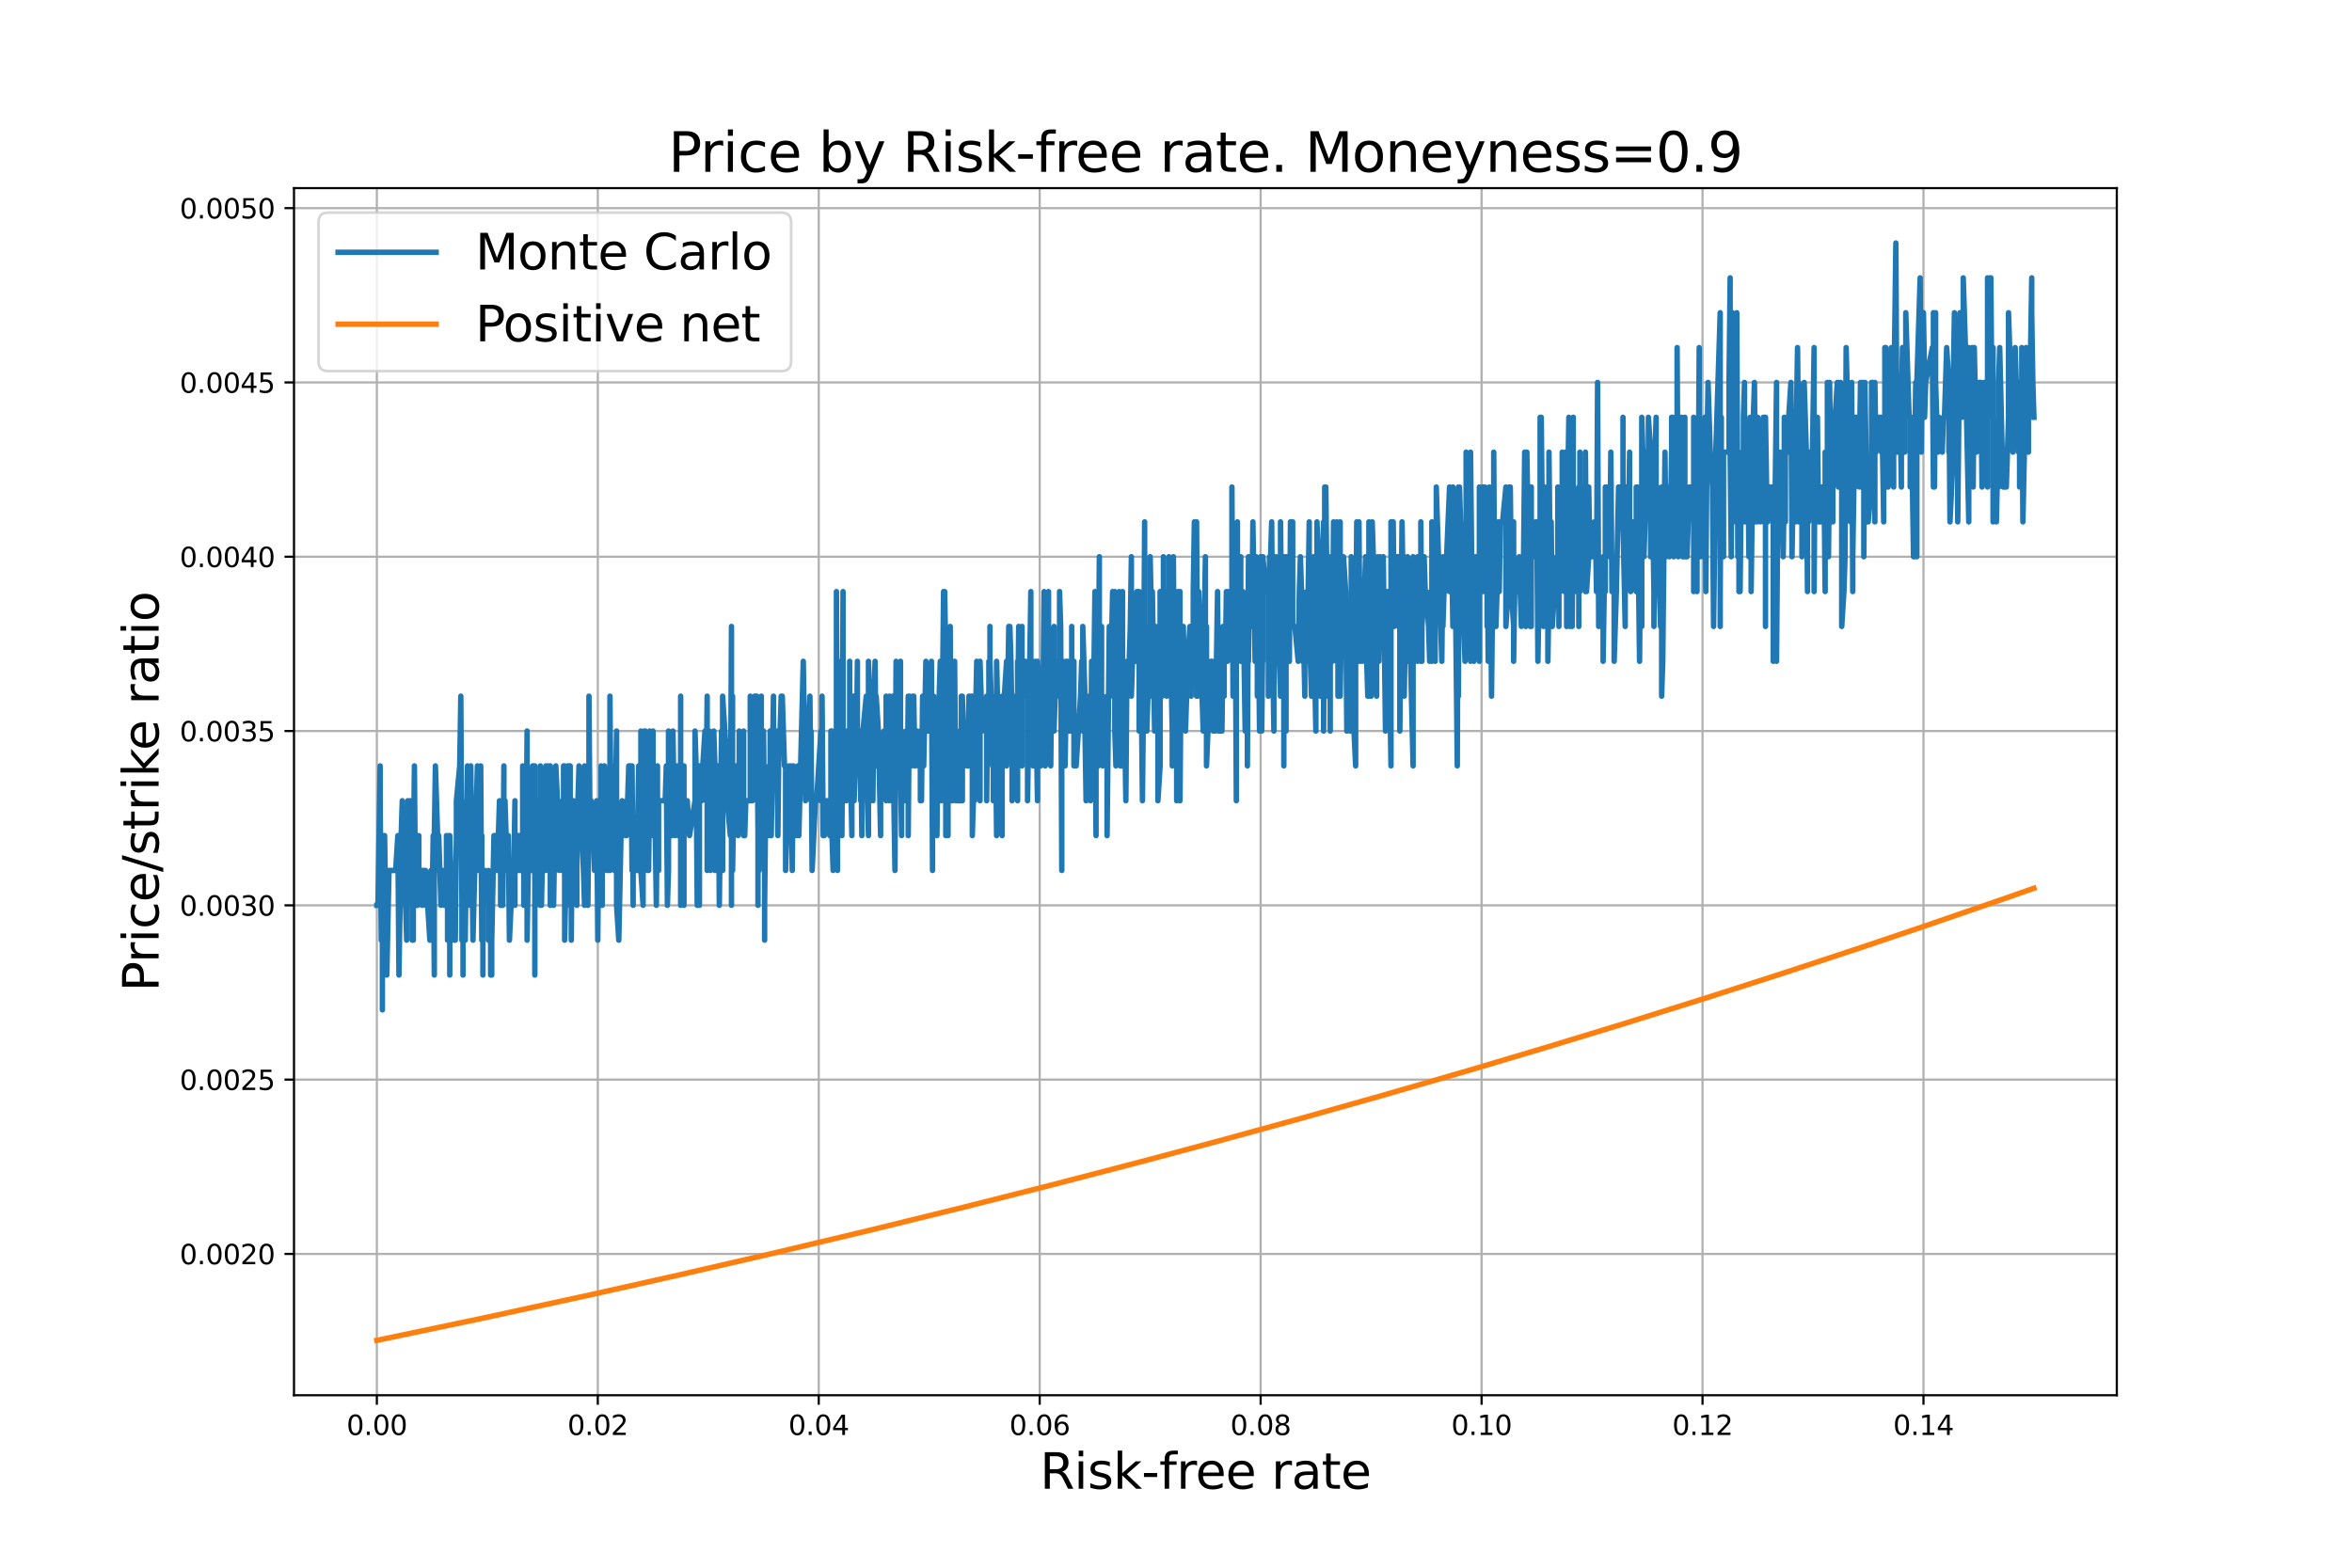 <?xml version="1.0" encoding="utf-8" standalone="no"?>
<!DOCTYPE svg PUBLIC "-//W3C//DTD SVG 1.1//EN"
  "http://www.w3.org/Graphics/SVG/1.1/DTD/svg11.dtd">
<svg xmlns:xlink="http://www.w3.org/1999/xlink" width="864pt" height="576pt" viewBox="0 0 864 576" xmlns="http://www.w3.org/2000/svg" version="1.1">
 <defs>
  <style type="text/css">*{stroke-linejoin: round; stroke-linecap: butt}</style>
 </defs>
 <g id="figure_1">
  <g id="patch_1">
   <path d="M 0 576 
L 864 576 
L 864 0 
L 0 0 
z
" style="fill: #ffffff"/>
  </g>
  <g id="axes_1">
   <g id="patch_2">
    <path d="M 108 512.64 
L 777.6 512.64 
L 777.6 69.12 
L 108 69.12 
z
" style="fill: #ffffff"/>
   </g>
   <g id="matplotlib.axis_1">
    <g id="xtick_1">
     <g id="line2d_1">
      <path d="M 138.436 512.64 
L 138.436 69.12 
" clip-path="url(#p555f664e88)" style="fill: none; stroke: #b0b0b0; stroke-width: 0.8; stroke-linecap: square"/>
     </g>
     <g id="line2d_2">
      <defs>
       <path id="m1d76c5fb4a" d="M 0 0 
L 0 3.5 
" style="stroke: #000000; stroke-width: 0.8"/>
      </defs>
      <g>
       <use xlink:href="#m1d76c5fb4a" x="138.436" y="512.64" style="stroke: #000000; stroke-width: 0.8"/>
      </g>
     </g>
     <g id="text_1">
      <!-- 0.00 -->
      <g transform="translate(127.304 527.238) scale(0.1 -0.1)">
       <defs>
        <path id="DejaVuSans-30" d="M 2034 4250 
Q 1547 4250 1301 3770 
Q 1056 3291 1056 2328 
Q 1056 1369 1301 889 
Q 1547 409 2034 409 
Q 2525 409 2770 889 
Q 3016 1369 3016 2328 
Q 3016 3291 2770 3770 
Q 2525 4250 2034 4250 
z
M 2034 4750 
Q 2819 4750 3233 4129 
Q 3647 3509 3647 2328 
Q 3647 1150 3233 529 
Q 2819 -91 2034 -91 
Q 1250 -91 836 529 
Q 422 1150 422 2328 
Q 422 3509 836 4129 
Q 1250 4750 2034 4750 
z
" transform="scale(0.016)"/>
        <path id="DejaVuSans-2e" d="M 684 794 
L 1344 794 
L 1344 0 
L 684 0 
L 684 794 
z
" transform="scale(0.016)"/>
       </defs>
       <use xlink:href="#DejaVuSans-30"/>
       <use xlink:href="#DejaVuSans-2e" x="63.623"/>
       <use xlink:href="#DejaVuSans-30" x="95.41"/>
       <use xlink:href="#DejaVuSans-30" x="159.033"/>
      </g>
     </g>
    </g>
    <g id="xtick_2">
     <g id="line2d_3">
      <path d="M 219.6 512.64 
L 219.6 69.12 
" clip-path="url(#p555f664e88)" style="fill: none; stroke: #b0b0b0; stroke-width: 0.8; stroke-linecap: square"/>
     </g>
     <g id="line2d_4">
      <g>
       <use xlink:href="#m1d76c5fb4a" x="219.6" y="512.64" style="stroke: #000000; stroke-width: 0.8"/>
      </g>
     </g>
     <g id="text_2">
      <!-- 0.02 -->
      <g transform="translate(208.467 527.238) scale(0.1 -0.1)">
       <defs>
        <path id="DejaVuSans-32" d="M 1228 531 
L 3431 531 
L 3431 0 
L 469 0 
L 469 531 
Q 828 903 1448 1529 
Q 2069 2156 2228 2338 
Q 2531 2678 2651 2914 
Q 2772 3150 2772 3378 
Q 2772 3750 2511 3984 
Q 2250 4219 1831 4219 
Q 1534 4219 1204 4116 
Q 875 4013 500 3803 
L 500 4441 
Q 881 4594 1212 4672 
Q 1544 4750 1819 4750 
Q 2544 4750 2975 4387 
Q 3406 4025 3406 3419 
Q 3406 3131 3298 2873 
Q 3191 2616 2906 2266 
Q 2828 2175 2409 1742 
Q 1991 1309 1228 531 
z
" transform="scale(0.016)"/>
       </defs>
       <use xlink:href="#DejaVuSans-30"/>
       <use xlink:href="#DejaVuSans-2e" x="63.623"/>
       <use xlink:href="#DejaVuSans-30" x="95.41"/>
       <use xlink:href="#DejaVuSans-32" x="159.033"/>
      </g>
     </g>
    </g>
    <g id="xtick_3">
     <g id="line2d_5">
      <path d="M 300.764 512.64 
L 300.764 69.12 
" clip-path="url(#p555f664e88)" style="fill: none; stroke: #b0b0b0; stroke-width: 0.8; stroke-linecap: square"/>
     </g>
     <g id="line2d_6">
      <g>
       <use xlink:href="#m1d76c5fb4a" x="300.764" y="512.64" style="stroke: #000000; stroke-width: 0.8"/>
      </g>
     </g>
     <g id="text_3">
      <!-- 0.04 -->
      <g transform="translate(289.631 527.238) scale(0.1 -0.1)">
       <defs>
        <path id="DejaVuSans-34" d="M 2419 4116 
L 825 1625 
L 2419 1625 
L 2419 4116 
z
M 2253 4666 
L 3047 4666 
L 3047 1625 
L 3713 1625 
L 3713 1100 
L 3047 1100 
L 3047 0 
L 2419 0 
L 2419 1100 
L 313 1100 
L 313 1709 
L 2253 4666 
z
" transform="scale(0.016)"/>
       </defs>
       <use xlink:href="#DejaVuSans-30"/>
       <use xlink:href="#DejaVuSans-2e" x="63.623"/>
       <use xlink:href="#DejaVuSans-30" x="95.41"/>
       <use xlink:href="#DejaVuSans-34" x="159.033"/>
      </g>
     </g>
    </g>
    <g id="xtick_4">
     <g id="line2d_7">
      <path d="M 381.927 512.64 
L 381.927 69.12 
" clip-path="url(#p555f664e88)" style="fill: none; stroke: #b0b0b0; stroke-width: 0.8; stroke-linecap: square"/>
     </g>
     <g id="line2d_8">
      <g>
       <use xlink:href="#m1d76c5fb4a" x="381.927" y="512.64" style="stroke: #000000; stroke-width: 0.8"/>
      </g>
     </g>
     <g id="text_4">
      <!-- 0.06 -->
      <g transform="translate(370.794 527.238) scale(0.1 -0.1)">
       <defs>
        <path id="DejaVuSans-36" d="M 2113 2584 
Q 1688 2584 1439 2293 
Q 1191 2003 1191 1497 
Q 1191 994 1439 701 
Q 1688 409 2113 409 
Q 2538 409 2786 701 
Q 3034 994 3034 1497 
Q 3034 2003 2786 2293 
Q 2538 2584 2113 2584 
z
M 3366 4563 
L 3366 3988 
Q 3128 4100 2886 4159 
Q 2644 4219 2406 4219 
Q 1781 4219 1451 3797 
Q 1122 3375 1075 2522 
Q 1259 2794 1537 2939 
Q 1816 3084 2150 3084 
Q 2853 3084 3261 2657 
Q 3669 2231 3669 1497 
Q 3669 778 3244 343 
Q 2819 -91 2113 -91 
Q 1303 -91 875 529 
Q 447 1150 447 2328 
Q 447 3434 972 4092 
Q 1497 4750 2381 4750 
Q 2619 4750 2861 4703 
Q 3103 4656 3366 4563 
z
" transform="scale(0.016)"/>
       </defs>
       <use xlink:href="#DejaVuSans-30"/>
       <use xlink:href="#DejaVuSans-2e" x="63.623"/>
       <use xlink:href="#DejaVuSans-30" x="95.41"/>
       <use xlink:href="#DejaVuSans-36" x="159.033"/>
      </g>
     </g>
    </g>
    <g id="xtick_5">
     <g id="line2d_9">
      <path d="M 463.091 512.64 
L 463.091 69.12 
" clip-path="url(#p555f664e88)" style="fill: none; stroke: #b0b0b0; stroke-width: 0.8; stroke-linecap: square"/>
     </g>
     <g id="line2d_10">
      <g>
       <use xlink:href="#m1d76c5fb4a" x="463.091" y="512.64" style="stroke: #000000; stroke-width: 0.8"/>
      </g>
     </g>
     <g id="text_5">
      <!-- 0.08 -->
      <g transform="translate(451.958 527.238) scale(0.1 -0.1)">
       <defs>
        <path id="DejaVuSans-38" d="M 2034 2216 
Q 1584 2216 1326 1975 
Q 1069 1734 1069 1313 
Q 1069 891 1326 650 
Q 1584 409 2034 409 
Q 2484 409 2743 651 
Q 3003 894 3003 1313 
Q 3003 1734 2745 1975 
Q 2488 2216 2034 2216 
z
M 1403 2484 
Q 997 2584 770 2862 
Q 544 3141 544 3541 
Q 544 4100 942 4425 
Q 1341 4750 2034 4750 
Q 2731 4750 3128 4425 
Q 3525 4100 3525 3541 
Q 3525 3141 3298 2862 
Q 3072 2584 2669 2484 
Q 3125 2378 3379 2068 
Q 3634 1759 3634 1313 
Q 3634 634 3220 271 
Q 2806 -91 2034 -91 
Q 1263 -91 848 271 
Q 434 634 434 1313 
Q 434 1759 690 2068 
Q 947 2378 1403 2484 
z
M 1172 3481 
Q 1172 3119 1398 2916 
Q 1625 2713 2034 2713 
Q 2441 2713 2670 2916 
Q 2900 3119 2900 3481 
Q 2900 3844 2670 4047 
Q 2441 4250 2034 4250 
Q 1625 4250 1398 4047 
Q 1172 3844 1172 3481 
z
" transform="scale(0.016)"/>
       </defs>
       <use xlink:href="#DejaVuSans-30"/>
       <use xlink:href="#DejaVuSans-2e" x="63.623"/>
       <use xlink:href="#DejaVuSans-30" x="95.41"/>
       <use xlink:href="#DejaVuSans-38" x="159.033"/>
      </g>
     </g>
    </g>
    <g id="xtick_6">
     <g id="line2d_11">
      <path d="M 544.255 512.64 
L 544.255 69.12 
" clip-path="url(#p555f664e88)" style="fill: none; stroke: #b0b0b0; stroke-width: 0.8; stroke-linecap: square"/>
     </g>
     <g id="line2d_12">
      <g>
       <use xlink:href="#m1d76c5fb4a" x="544.255" y="512.64" style="stroke: #000000; stroke-width: 0.8"/>
      </g>
     </g>
     <g id="text_6">
      <!-- 0.10 -->
      <g transform="translate(533.122 527.238) scale(0.1 -0.1)">
       <defs>
        <path id="DejaVuSans-31" d="M 794 531 
L 1825 531 
L 1825 4091 
L 703 3866 
L 703 4441 
L 1819 4666 
L 2450 4666 
L 2450 531 
L 3481 531 
L 3481 0 
L 794 0 
L 794 531 
z
" transform="scale(0.016)"/>
       </defs>
       <use xlink:href="#DejaVuSans-30"/>
       <use xlink:href="#DejaVuSans-2e" x="63.623"/>
       <use xlink:href="#DejaVuSans-31" x="95.41"/>
       <use xlink:href="#DejaVuSans-30" x="159.033"/>
      </g>
     </g>
    </g>
    <g id="xtick_7">
     <g id="line2d_13">
      <path d="M 625.418 512.64 
L 625.418 69.12 
" clip-path="url(#p555f664e88)" style="fill: none; stroke: #b0b0b0; stroke-width: 0.8; stroke-linecap: square"/>
     </g>
     <g id="line2d_14">
      <g>
       <use xlink:href="#m1d76c5fb4a" x="625.418" y="512.64" style="stroke: #000000; stroke-width: 0.8"/>
      </g>
     </g>
     <g id="text_7">
      <!-- 0.12 -->
      <g transform="translate(614.285 527.238) scale(0.1 -0.1)">
       <use xlink:href="#DejaVuSans-30"/>
       <use xlink:href="#DejaVuSans-2e" x="63.623"/>
       <use xlink:href="#DejaVuSans-31" x="95.41"/>
       <use xlink:href="#DejaVuSans-32" x="159.033"/>
      </g>
     </g>
    </g>
    <g id="xtick_8">
     <g id="line2d_15">
      <path d="M 706.582 512.64 
L 706.582 69.12 
" clip-path="url(#p555f664e88)" style="fill: none; stroke: #b0b0b0; stroke-width: 0.8; stroke-linecap: square"/>
     </g>
     <g id="line2d_16">
      <g>
       <use xlink:href="#m1d76c5fb4a" x="706.582" y="512.64" style="stroke: #000000; stroke-width: 0.8"/>
      </g>
     </g>
     <g id="text_8">
      <!-- 0.14 -->
      <g transform="translate(695.449 527.238) scale(0.1 -0.1)">
       <use xlink:href="#DejaVuSans-30"/>
       <use xlink:href="#DejaVuSans-2e" x="63.623"/>
       <use xlink:href="#DejaVuSans-31" x="95.41"/>
       <use xlink:href="#DejaVuSans-34" x="159.033"/>
      </g>
     </g>
    </g>
    <g id="text_9">
     <!-- Risk-free rate -->
     <g transform="translate(382.016 546.995) scale(0.18 -0.18)">
      <defs>
       <path id="DejaVuSans-52" d="M 2841 2188 
Q 3044 2119 3236 1894 
Q 3428 1669 3622 1275 
L 4263 0 
L 3584 0 
L 2988 1197 
Q 2756 1666 2539 1819 
Q 2322 1972 1947 1972 
L 1259 1972 
L 1259 0 
L 628 0 
L 628 4666 
L 2053 4666 
Q 2853 4666 3247 4331 
Q 3641 3997 3641 3322 
Q 3641 2881 3436 2590 
Q 3231 2300 2841 2188 
z
M 1259 4147 
L 1259 2491 
L 2053 2491 
Q 2509 2491 2742 2702 
Q 2975 2913 2975 3322 
Q 2975 3731 2742 3939 
Q 2509 4147 2053 4147 
L 1259 4147 
z
" transform="scale(0.016)"/>
       <path id="DejaVuSans-69" d="M 603 3500 
L 1178 3500 
L 1178 0 
L 603 0 
L 603 3500 
z
M 603 4863 
L 1178 4863 
L 1178 4134 
L 603 4134 
L 603 4863 
z
" transform="scale(0.016)"/>
       <path id="DejaVuSans-73" d="M 2834 3397 
L 2834 2853 
Q 2591 2978 2328 3040 
Q 2066 3103 1784 3103 
Q 1356 3103 1142 2972 
Q 928 2841 928 2578 
Q 928 2378 1081 2264 
Q 1234 2150 1697 2047 
L 1894 2003 
Q 2506 1872 2764 1633 
Q 3022 1394 3022 966 
Q 3022 478 2636 193 
Q 2250 -91 1575 -91 
Q 1294 -91 989 -36 
Q 684 19 347 128 
L 347 722 
Q 666 556 975 473 
Q 1284 391 1588 391 
Q 1994 391 2212 530 
Q 2431 669 2431 922 
Q 2431 1156 2273 1281 
Q 2116 1406 1581 1522 
L 1381 1569 
Q 847 1681 609 1914 
Q 372 2147 372 2553 
Q 372 3047 722 3315 
Q 1072 3584 1716 3584 
Q 2034 3584 2315 3537 
Q 2597 3491 2834 3397 
z
" transform="scale(0.016)"/>
       <path id="DejaVuSans-6b" d="M 581 4863 
L 1159 4863 
L 1159 1991 
L 2875 3500 
L 3609 3500 
L 1753 1863 
L 3688 0 
L 2938 0 
L 1159 1709 
L 1159 0 
L 581 0 
L 581 4863 
z
" transform="scale(0.016)"/>
       <path id="DejaVuSans-2d" d="M 313 2009 
L 1997 2009 
L 1997 1497 
L 313 1497 
L 313 2009 
z
" transform="scale(0.016)"/>
       <path id="DejaVuSans-66" d="M 2375 4863 
L 2375 4384 
L 1825 4384 
Q 1516 4384 1395 4259 
Q 1275 4134 1275 3809 
L 1275 3500 
L 2222 3500 
L 2222 3053 
L 1275 3053 
L 1275 0 
L 697 0 
L 697 3053 
L 147 3053 
L 147 3500 
L 697 3500 
L 697 3744 
Q 697 4328 969 4595 
Q 1241 4863 1831 4863 
L 2375 4863 
z
" transform="scale(0.016)"/>
       <path id="DejaVuSans-72" d="M 2631 2963 
Q 2534 3019 2420 3045 
Q 2306 3072 2169 3072 
Q 1681 3072 1420 2755 
Q 1159 2438 1159 1844 
L 1159 0 
L 581 0 
L 581 3500 
L 1159 3500 
L 1159 2956 
Q 1341 3275 1631 3429 
Q 1922 3584 2338 3584 
Q 2397 3584 2469 3576 
Q 2541 3569 2628 3553 
L 2631 2963 
z
" transform="scale(0.016)"/>
       <path id="DejaVuSans-65" d="M 3597 1894 
L 3597 1613 
L 953 1613 
Q 991 1019 1311 708 
Q 1631 397 2203 397 
Q 2534 397 2845 478 
Q 3156 559 3463 722 
L 3463 178 
Q 3153 47 2828 -22 
Q 2503 -91 2169 -91 
Q 1331 -91 842 396 
Q 353 884 353 1716 
Q 353 2575 817 3079 
Q 1281 3584 2069 3584 
Q 2775 3584 3186 3129 
Q 3597 2675 3597 1894 
z
M 3022 2063 
Q 3016 2534 2758 2815 
Q 2500 3097 2075 3097 
Q 1594 3097 1305 2825 
Q 1016 2553 972 2059 
L 3022 2063 
z
" transform="scale(0.016)"/>
       <path id="DejaVuSans-20" transform="scale(0.016)"/>
       <path id="DejaVuSans-61" d="M 2194 1759 
Q 1497 1759 1228 1600 
Q 959 1441 959 1056 
Q 959 750 1161 570 
Q 1363 391 1709 391 
Q 2188 391 2477 730 
Q 2766 1069 2766 1631 
L 2766 1759 
L 2194 1759 
z
M 3341 1997 
L 3341 0 
L 2766 0 
L 2766 531 
Q 2569 213 2275 61 
Q 1981 -91 1556 -91 
Q 1019 -91 701 211 
Q 384 513 384 1019 
Q 384 1609 779 1909 
Q 1175 2209 1959 2209 
L 2766 2209 
L 2766 2266 
Q 2766 2663 2505 2880 
Q 2244 3097 1772 3097 
Q 1472 3097 1187 3025 
Q 903 2953 641 2809 
L 641 3341 
Q 956 3463 1253 3523 
Q 1550 3584 1831 3584 
Q 2591 3584 2966 3190 
Q 3341 2797 3341 1997 
z
" transform="scale(0.016)"/>
       <path id="DejaVuSans-74" d="M 1172 4494 
L 1172 3500 
L 2356 3500 
L 2356 3053 
L 1172 3053 
L 1172 1153 
Q 1172 725 1289 603 
Q 1406 481 1766 481 
L 2356 481 
L 2356 0 
L 1766 0 
Q 1100 0 847 248 
Q 594 497 594 1153 
L 594 3053 
L 172 3053 
L 172 3500 
L 594 3500 
L 594 4494 
L 1172 4494 
z
" transform="scale(0.016)"/>
      </defs>
      <use xlink:href="#DejaVuSans-52"/>
      <use xlink:href="#DejaVuSans-69" x="69.482"/>
      <use xlink:href="#DejaVuSans-73" x="97.266"/>
      <use xlink:href="#DejaVuSans-6b" x="149.365"/>
      <use xlink:href="#DejaVuSans-2d" x="207.275"/>
      <use xlink:href="#DejaVuSans-66" x="243.359"/>
      <use xlink:href="#DejaVuSans-72" x="278.564"/>
      <use xlink:href="#DejaVuSans-65" x="317.428"/>
      <use xlink:href="#DejaVuSans-65" x="378.951"/>
      <use xlink:href="#DejaVuSans-20" x="440.475"/>
      <use xlink:href="#DejaVuSans-72" x="472.262"/>
      <use xlink:href="#DejaVuSans-61" x="513.375"/>
      <use xlink:href="#DejaVuSans-74" x="574.654"/>
      <use xlink:href="#DejaVuSans-65" x="613.863"/>
     </g>
    </g>
   </g>
   <g id="matplotlib.axis_2">
    <g id="ytick_1">
     <g id="line2d_17">
      <path d="M 108 460.716 
L 777.6 460.716 
" clip-path="url(#p555f664e88)" style="fill: none; stroke: #b0b0b0; stroke-width: 0.8; stroke-linecap: square"/>
     </g>
     <g id="line2d_18">
      <defs>
       <path id="maf91752af4" d="M 0 0 
L -3.5 0 
" style="stroke: #000000; stroke-width: 0.8"/>
      </defs>
      <g>
       <use xlink:href="#maf91752af4" x="108" y="460.716" style="stroke: #000000; stroke-width: 0.8"/>
      </g>
     </g>
     <g id="text_10">
      <!-- 0.0020 -->
      <g transform="translate(66.009 464.515) scale(0.1 -0.1)">
       <use xlink:href="#DejaVuSans-30"/>
       <use xlink:href="#DejaVuSans-2e" x="63.623"/>
       <use xlink:href="#DejaVuSans-30" x="95.41"/>
       <use xlink:href="#DejaVuSans-30" x="159.033"/>
       <use xlink:href="#DejaVuSans-32" x="222.656"/>
       <use xlink:href="#DejaVuSans-30" x="286.279"/>
      </g>
     </g>
    </g>
    <g id="ytick_2">
     <g id="line2d_19">
      <path d="M 108 396.675 
L 777.6 396.675 
" clip-path="url(#p555f664e88)" style="fill: none; stroke: #b0b0b0; stroke-width: 0.8; stroke-linecap: square"/>
     </g>
     <g id="line2d_20">
      <g>
       <use xlink:href="#maf91752af4" x="108" y="396.675" style="stroke: #000000; stroke-width: 0.8"/>
      </g>
     </g>
     <g id="text_11">
      <!-- 0.0025 -->
      <g transform="translate(66.009 400.474) scale(0.1 -0.1)">
       <defs>
        <path id="DejaVuSans-35" d="M 691 4666 
L 3169 4666 
L 3169 4134 
L 1269 4134 
L 1269 2991 
Q 1406 3038 1543 3061 
Q 1681 3084 1819 3084 
Q 2600 3084 3056 2656 
Q 3513 2228 3513 1497 
Q 3513 744 3044 326 
Q 2575 -91 1722 -91 
Q 1428 -91 1123 -41 
Q 819 9 494 109 
L 494 744 
Q 775 591 1075 516 
Q 1375 441 1709 441 
Q 2250 441 2565 725 
Q 2881 1009 2881 1497 
Q 2881 1984 2565 2268 
Q 2250 2553 1709 2553 
Q 1456 2553 1204 2497 
Q 953 2441 691 2322 
L 691 4666 
z
" transform="scale(0.016)"/>
       </defs>
       <use xlink:href="#DejaVuSans-30"/>
       <use xlink:href="#DejaVuSans-2e" x="63.623"/>
       <use xlink:href="#DejaVuSans-30" x="95.41"/>
       <use xlink:href="#DejaVuSans-30" x="159.033"/>
       <use xlink:href="#DejaVuSans-32" x="222.656"/>
       <use xlink:href="#DejaVuSans-35" x="286.279"/>
      </g>
     </g>
    </g>
    <g id="ytick_3">
     <g id="line2d_21">
      <path d="M 108 332.634 
L 777.6 332.634 
" clip-path="url(#p555f664e88)" style="fill: none; stroke: #b0b0b0; stroke-width: 0.8; stroke-linecap: square"/>
     </g>
     <g id="line2d_22">
      <g>
       <use xlink:href="#maf91752af4" x="108" y="332.634" style="stroke: #000000; stroke-width: 0.8"/>
      </g>
     </g>
     <g id="text_12">
      <!-- 0.0030 -->
      <g transform="translate(66.009 336.434) scale(0.1 -0.1)">
       <defs>
        <path id="DejaVuSans-33" d="M 2597 2516 
Q 3050 2419 3304 2112 
Q 3559 1806 3559 1356 
Q 3559 666 3084 287 
Q 2609 -91 1734 -91 
Q 1441 -91 1130 -33 
Q 819 25 488 141 
L 488 750 
Q 750 597 1062 519 
Q 1375 441 1716 441 
Q 2309 441 2620 675 
Q 2931 909 2931 1356 
Q 2931 1769 2642 2001 
Q 2353 2234 1838 2234 
L 1294 2234 
L 1294 2753 
L 1863 2753 
Q 2328 2753 2575 2939 
Q 2822 3125 2822 3475 
Q 2822 3834 2567 4026 
Q 2313 4219 1838 4219 
Q 1578 4219 1281 4162 
Q 984 4106 628 3988 
L 628 4550 
Q 988 4650 1302 4700 
Q 1616 4750 1894 4750 
Q 2613 4750 3031 4423 
Q 3450 4097 3450 3541 
Q 3450 3153 3228 2886 
Q 3006 2619 2597 2516 
z
" transform="scale(0.016)"/>
       </defs>
       <use xlink:href="#DejaVuSans-30"/>
       <use xlink:href="#DejaVuSans-2e" x="63.623"/>
       <use xlink:href="#DejaVuSans-30" x="95.41"/>
       <use xlink:href="#DejaVuSans-30" x="159.033"/>
       <use xlink:href="#DejaVuSans-33" x="222.656"/>
       <use xlink:href="#DejaVuSans-30" x="286.279"/>
      </g>
     </g>
    </g>
    <g id="ytick_4">
     <g id="line2d_23">
      <path d="M 108 268.594 
L 777.6 268.594 
" clip-path="url(#p555f664e88)" style="fill: none; stroke: #b0b0b0; stroke-width: 0.8; stroke-linecap: square"/>
     </g>
     <g id="line2d_24">
      <g>
       <use xlink:href="#maf91752af4" x="108" y="268.594" style="stroke: #000000; stroke-width: 0.8"/>
      </g>
     </g>
     <g id="text_13">
      <!-- 0.0035 -->
      <g transform="translate(66.009 272.393) scale(0.1 -0.1)">
       <use xlink:href="#DejaVuSans-30"/>
       <use xlink:href="#DejaVuSans-2e" x="63.623"/>
       <use xlink:href="#DejaVuSans-30" x="95.41"/>
       <use xlink:href="#DejaVuSans-30" x="159.033"/>
       <use xlink:href="#DejaVuSans-33" x="222.656"/>
       <use xlink:href="#DejaVuSans-35" x="286.279"/>
      </g>
     </g>
    </g>
    <g id="ytick_5">
     <g id="line2d_25">
      <path d="M 108 204.553 
L 777.6 204.553 
" clip-path="url(#p555f664e88)" style="fill: none; stroke: #b0b0b0; stroke-width: 0.8; stroke-linecap: square"/>
     </g>
     <g id="line2d_26">
      <g>
       <use xlink:href="#maf91752af4" x="108" y="204.553" style="stroke: #000000; stroke-width: 0.8"/>
      </g>
     </g>
     <g id="text_14">
      <!-- 0.0040 -->
      <g transform="translate(66.009 208.352) scale(0.1 -0.1)">
       <use xlink:href="#DejaVuSans-30"/>
       <use xlink:href="#DejaVuSans-2e" x="63.623"/>
       <use xlink:href="#DejaVuSans-30" x="95.41"/>
       <use xlink:href="#DejaVuSans-30" x="159.033"/>
       <use xlink:href="#DejaVuSans-34" x="222.656"/>
       <use xlink:href="#DejaVuSans-30" x="286.279"/>
      </g>
     </g>
    </g>
    <g id="ytick_6">
     <g id="line2d_27">
      <path d="M 108 140.512 
L 777.6 140.512 
" clip-path="url(#p555f664e88)" style="fill: none; stroke: #b0b0b0; stroke-width: 0.8; stroke-linecap: square"/>
     </g>
     <g id="line2d_28">
      <g>
       <use xlink:href="#maf91752af4" x="108" y="140.512" style="stroke: #000000; stroke-width: 0.8"/>
      </g>
     </g>
     <g id="text_15">
      <!-- 0.0045 -->
      <g transform="translate(66.009 144.311) scale(0.1 -0.1)">
       <use xlink:href="#DejaVuSans-30"/>
       <use xlink:href="#DejaVuSans-2e" x="63.623"/>
       <use xlink:href="#DejaVuSans-30" x="95.41"/>
       <use xlink:href="#DejaVuSans-30" x="159.033"/>
       <use xlink:href="#DejaVuSans-34" x="222.656"/>
       <use xlink:href="#DejaVuSans-35" x="286.279"/>
      </g>
     </g>
    </g>
    <g id="ytick_7">
     <g id="line2d_29">
      <path d="M 108 76.472 
L 777.6 76.472 
" clip-path="url(#p555f664e88)" style="fill: none; stroke: #b0b0b0; stroke-width: 0.8; stroke-linecap: square"/>
     </g>
     <g id="line2d_30">
      <g>
       <use xlink:href="#maf91752af4" x="108" y="76.472" style="stroke: #000000; stroke-width: 0.8"/>
      </g>
     </g>
     <g id="text_16">
      <!-- 0.0050 -->
      <g transform="translate(66.009 80.271) scale(0.1 -0.1)">
       <use xlink:href="#DejaVuSans-30"/>
       <use xlink:href="#DejaVuSans-2e" x="63.623"/>
       <use xlink:href="#DejaVuSans-30" x="95.41"/>
       <use xlink:href="#DejaVuSans-30" x="159.033"/>
       <use xlink:href="#DejaVuSans-35" x="222.656"/>
       <use xlink:href="#DejaVuSans-30" x="286.279"/>
      </g>
     </g>
    </g>
    <g id="text_17">
     <!-- Price/strike ratio -->
     <g transform="translate(58.266 364.319) rotate(-90) scale(0.18 -0.18)">
      <defs>
       <path id="DejaVuSans-50" d="M 1259 4147 
L 1259 2394 
L 2053 2394 
Q 2494 2394 2734 2622 
Q 2975 2850 2975 3272 
Q 2975 3691 2734 3919 
Q 2494 4147 2053 4147 
L 1259 4147 
z
M 628 4666 
L 2053 4666 
Q 2838 4666 3239 4311 
Q 3641 3956 3641 3272 
Q 3641 2581 3239 2228 
Q 2838 1875 2053 1875 
L 1259 1875 
L 1259 0 
L 628 0 
L 628 4666 
z
" transform="scale(0.016)"/>
       <path id="DejaVuSans-63" d="M 3122 3366 
L 3122 2828 
Q 2878 2963 2633 3030 
Q 2388 3097 2138 3097 
Q 1578 3097 1268 2742 
Q 959 2388 959 1747 
Q 959 1106 1268 751 
Q 1578 397 2138 397 
Q 2388 397 2633 464 
Q 2878 531 3122 666 
L 3122 134 
Q 2881 22 2623 -34 
Q 2366 -91 2075 -91 
Q 1284 -91 818 406 
Q 353 903 353 1747 
Q 353 2603 823 3093 
Q 1294 3584 2113 3584 
Q 2378 3584 2631 3529 
Q 2884 3475 3122 3366 
z
" transform="scale(0.016)"/>
       <path id="DejaVuSans-2f" d="M 1625 4666 
L 2156 4666 
L 531 -594 
L 0 -594 
L 1625 4666 
z
" transform="scale(0.016)"/>
       <path id="DejaVuSans-6f" d="M 1959 3097 
Q 1497 3097 1228 2736 
Q 959 2375 959 1747 
Q 959 1119 1226 758 
Q 1494 397 1959 397 
Q 2419 397 2687 759 
Q 2956 1122 2956 1747 
Q 2956 2369 2687 2733 
Q 2419 3097 1959 3097 
z
M 1959 3584 
Q 2709 3584 3137 3096 
Q 3566 2609 3566 1747 
Q 3566 888 3137 398 
Q 2709 -91 1959 -91 
Q 1206 -91 779 398 
Q 353 888 353 1747 
Q 353 2609 779 3096 
Q 1206 3584 1959 3584 
z
" transform="scale(0.016)"/>
      </defs>
      <use xlink:href="#DejaVuSans-50"/>
      <use xlink:href="#DejaVuSans-72" x="58.553"/>
      <use xlink:href="#DejaVuSans-69" x="99.666"/>
      <use xlink:href="#DejaVuSans-63" x="127.449"/>
      <use xlink:href="#DejaVuSans-65" x="182.43"/>
      <use xlink:href="#DejaVuSans-2f" x="243.953"/>
      <use xlink:href="#DejaVuSans-73" x="277.645"/>
      <use xlink:href="#DejaVuSans-74" x="329.744"/>
      <use xlink:href="#DejaVuSans-72" x="368.953"/>
      <use xlink:href="#DejaVuSans-69" x="410.066"/>
      <use xlink:href="#DejaVuSans-6b" x="437.85"/>
      <use xlink:href="#DejaVuSans-65" x="492.135"/>
      <use xlink:href="#DejaVuSans-20" x="553.658"/>
      <use xlink:href="#DejaVuSans-72" x="585.445"/>
      <use xlink:href="#DejaVuSans-61" x="626.559"/>
      <use xlink:href="#DejaVuSans-74" x="687.838"/>
      <use xlink:href="#DejaVuSans-69" x="727.047"/>
      <use xlink:href="#DejaVuSans-6f" x="754.83"/>
     </g>
    </g>
   </g>
   <g id="line2d_31">
    <path d="M 138.436 332.634 
L 138.842 332.634 
L 139.654 281.402 
L 139.654 307.018 
L 139.654 294.21 
L 140.06 345.442 
L 140.465 319.826 
L 140.465 371.059 
L 140.465 358.251 
L 140.871 332.634 
L 140.871 307.018 
L 140.871 319.826 
L 141.277 345.442 
L 141.277 345.442 
L 141.277 307.018 
L 142.089 358.251 
L 142.9 319.826 
L 142.9 319.826 
L 145.335 319.826 
L 146.147 307.018 
L 146.553 358.251 
L 147.364 307.018 
L 147.77 294.21 
L 147.77 319.826 
L 147.77 319.826 
L 148.176 307.018 
L 149.393 345.442 
L 149.393 332.634 
L 149.799 294.21 
L 150.611 307.018 
L 150.611 319.826 
L 150.611 294.21 
L 151.423 332.634 
L 151.423 332.634 
L 151.423 345.442 
L 151.828 332.634 
L 151.828 319.826 
L 151.828 345.442 
L 151.828 319.826 
L 152.234 281.402 
L 152.64 332.634 
L 152.64 319.826 
L 153.046 332.634 
L 153.452 332.634 
L 153.452 319.826 
L 153.857 307.018 
L 153.857 319.826 
L 155.075 319.826 
L 155.075 332.634 
L 155.481 319.826 
L 155.887 319.826 
L 156.292 332.634 
L 156.292 319.826 
L 157.916 345.442 
L 158.321 319.826 
L 158.727 332.634 
L 159.133 307.018 
L 159.539 358.251 
L 159.539 307.018 
L 159.945 281.402 
L 161.162 319.826 
L 161.162 307.018 
L 161.974 332.634 
L 161.974 332.634 
L 162.785 319.826 
L 163.191 332.634 
L 163.597 332.634 
L 163.597 332.634 
L 164.003 319.826 
L 164.003 332.634 
L 164.003 307.018 
L 164.409 332.634 
L 164.409 345.442 
L 164.815 319.826 
L 164.815 307.018 
L 165.22 345.442 
L 165.22 307.018 
L 165.22 358.251 
L 165.22 307.018 
L 165.626 319.826 
L 165.626 332.634 
L 166.032 319.826 
L 166.844 345.442 
L 167.249 345.442 
L 167.655 307.018 
L 167.655 294.21 
L 168.873 281.402 
L 169.279 255.786 
L 169.684 332.634 
L 169.684 294.21 
L 169.684 345.442 
L 170.09 319.826 
L 170.09 358.251 
L 170.09 319.826 
L 170.496 307.018 
L 170.496 332.634 
L 170.902 345.442 
L 171.713 281.402 
L 171.713 307.018 
L 171.713 307.018 
L 172.525 332.634 
L 172.931 281.402 
L 172.931 319.826 
L 172.931 281.402 
L 173.743 345.442 
L 173.743 319.826 
L 173.743 345.442 
L 175.366 281.402 
L 175.366 319.826 
L 175.772 294.21 
L 176.583 281.402 
L 176.989 345.442 
L 176.989 307.018 
L 176.989 345.442 
L 177.395 319.826 
L 177.395 358.251 
L 177.395 319.826 
L 178.207 319.826 
L 179.018 332.634 
L 179.424 319.826 
L 179.424 345.442 
L 179.424 332.634 
L 180.236 332.634 
L 180.236 332.634 
L 180.236 358.251 
L 180.641 358.251 
L 180.641 345.442 
L 181.453 307.018 
L 182.265 307.018 
L 182.265 319.826 
L 182.265 319.826 
L 182.671 319.826 
L 182.671 319.826 
L 183.482 294.21 
L 183.482 319.826 
L 183.482 319.826 
L 183.888 319.826 
L 183.888 332.634 
L 184.7 332.634 
L 185.105 281.402 
L 185.105 294.21 
L 185.511 294.21 
L 186.323 319.826 
L 186.323 307.018 
L 186.729 307.018 
L 187.135 345.442 
L 188.352 319.826 
L 188.758 319.826 
L 189.164 294.21 
L 189.164 332.634 
L 189.164 307.018 
L 190.381 319.826 
L 190.381 307.018 
L 190.787 307.018 
L 190.787 319.826 
L 191.193 319.826 
L 191.193 307.018 
L 191.599 307.018 
L 191.599 319.826 
L 192.004 307.018 
L 192.004 281.402 
L 192.004 281.402 
L 192.41 319.826 
L 192.41 332.634 
L 192.41 307.018 
L 192.816 307.018 
L 192.816 319.826 
L 192.816 307.018 
L 193.222 319.826 
L 193.628 268.594 
L 193.628 345.442 
L 194.033 319.826 
L 195.251 307.018 
L 195.251 319.826 
L 195.251 294.21 
L 195.657 281.402 
L 196.468 281.402 
L 196.468 358.251 
L 196.468 294.21 
L 196.874 332.634 
L 196.874 332.634 
L 197.686 319.826 
L 197.686 294.21 
L 197.686 294.21 
L 198.092 294.21 
L 198.092 294.21 
L 198.497 332.634 
L 198.497 281.402 
L 198.497 307.018 
L 198.903 332.634 
L 199.715 294.21 
L 200.527 281.402 
L 200.527 319.826 
L 200.932 294.21 
L 201.338 294.21 
L 201.338 281.402 
L 201.744 319.826 
L 201.744 319.826 
L 202.15 319.826 
L 202.15 332.634 
L 202.15 281.402 
L 202.556 319.826 
L 202.961 307.018 
L 203.367 332.634 
L 204.179 281.402 
L 205.396 307.018 
L 205.396 319.826 
L 206.614 294.21 
L 206.614 319.826 
L 206.614 319.826 
L 207.02 319.826 
L 207.02 281.402 
L 207.02 281.402 
L 207.425 281.402 
L 207.425 345.442 
L 208.237 307.018 
L 208.237 332.634 
L 208.643 319.826 
L 208.643 281.402 
L 209.455 281.402 
L 209.455 319.826 
L 209.86 332.634 
L 209.86 345.442 
L 210.266 294.21 
L 210.672 294.21 
L 211.078 307.018 
L 211.484 307.018 
L 211.484 307.018 
L 211.484 319.826 
L 211.889 332.634 
L 211.889 319.826 
L 212.295 294.21 
L 212.701 281.402 
L 214.324 319.826 
L 214.73 332.634 
L 214.73 281.402 
L 215.542 294.21 
L 215.948 294.21 
L 215.948 332.634 
L 216.353 294.21 
L 216.353 255.786 
L 216.759 307.018 
L 217.165 294.21 
L 217.977 307.018 
L 218.383 319.826 
L 218.383 319.826 
L 219.194 319.826 
L 219.194 294.21 
L 219.6 345.442 
L 220.006 294.21 
L 220.817 319.826 
L 220.817 332.634 
L 220.817 281.402 
L 221.223 332.634 
L 221.223 307.018 
L 221.629 319.826 
L 222.035 281.402 
L 222.035 281.402 
L 222.441 294.21 
L 222.441 307.018 
L 222.847 319.826 
L 222.847 294.21 
L 223.252 319.826 
L 223.252 294.21 
L 224.064 307.018 
L 224.064 319.826 
L 224.064 255.786 
L 224.47 307.018 
L 224.47 307.018 
L 225.281 307.018 
L 225.687 319.826 
L 225.687 281.402 
L 225.687 294.21 
L 226.093 294.21 
L 226.093 294.21 
L 226.499 268.594 
L 226.499 332.634 
L 227.311 345.442 
L 228.122 307.018 
L 228.528 294.21 
L 229.745 307.018 
L 230.151 294.21 
L 230.151 307.018 
L 230.151 294.21 
L 230.557 294.21 
L 230.963 281.402 
L 231.775 281.402 
L 232.18 319.826 
L 232.18 281.402 
L 232.586 332.634 
L 232.586 307.018 
L 232.586 307.018 
L 232.992 319.826 
L 232.992 307.018 
L 233.398 307.018 
L 233.804 319.826 
L 234.209 319.826 
L 234.209 307.018 
L 234.615 281.402 
L 235.021 294.21 
L 235.427 294.21 
L 235.427 268.594 
L 235.427 319.826 
L 236.239 332.634 
L 236.239 294.21 
L 236.239 319.826 
L 236.644 268.594 
L 237.05 294.21 
L 237.05 268.594 
L 237.05 307.018 
L 237.05 307.018 
L 237.862 319.826 
L 237.862 281.402 
L 238.268 319.826 
L 238.673 281.402 
L 238.673 268.594 
L 238.673 307.018 
L 239.079 307.018 
L 239.079 281.402 
L 239.079 281.402 
L 239.891 268.594 
L 239.891 307.018 
L 240.297 281.402 
L 241.108 332.634 
L 241.514 281.402 
L 241.514 319.826 
L 241.92 319.826 
L 241.92 294.21 
L 244.355 294.21 
L 244.761 281.402 
L 245.167 332.634 
L 245.572 319.826 
L 245.572 268.594 
L 245.572 307.018 
L 246.79 307.018 
L 247.196 268.594 
L 247.601 294.21 
L 247.601 281.402 
L 248.007 307.018 
L 248.819 281.402 
L 249.225 307.018 
L 250.036 281.402 
L 250.036 255.786 
L 250.036 332.634 
L 250.036 319.826 
L 250.442 281.402 
L 250.442 307.018 
L 251.254 281.402 
L 251.254 332.634 
L 251.254 294.21 
L 252.471 294.21 
L 253.283 307.018 
L 255.312 294.21 
L 255.312 268.594 
L 255.718 281.402 
L 256.124 332.634 
L 256.124 307.018 
L 256.935 332.634 
L 256.935 281.402 
L 257.747 281.402 
L 257.747 294.21 
L 258.153 281.402 
L 258.964 268.594 
L 258.964 281.402 
L 259.37 294.21 
L 259.37 268.594 
L 259.37 294.21 
L 259.776 255.786 
L 259.776 319.826 
L 259.776 307.018 
L 260.182 281.402 
L 260.588 268.594 
L 260.993 307.018 
L 260.993 319.826 
L 262.211 268.594 
L 262.617 281.402 
L 262.617 319.826 
L 262.617 307.018 
L 263.428 294.21 
L 263.834 281.402 
L 264.24 332.634 
L 265.052 268.594 
L 265.457 319.826 
L 265.457 255.786 
L 267.081 281.402 
L 267.081 294.21 
L 268.298 307.018 
L 268.704 230.169 
L 268.704 332.634 
L 268.704 319.826 
L 269.11 294.21 
L 269.11 255.786 
L 269.11 319.826 
L 269.516 294.21 
L 270.327 281.402 
L 270.327 281.402 
L 271.139 294.21 
L 271.139 281.402 
L 271.139 307.018 
L 271.545 294.21 
L 271.545 268.594 
L 271.545 268.594 
L 272.356 294.21 
L 272.762 294.21 
L 273.168 281.402 
L 273.168 268.594 
L 273.168 307.018 
L 273.574 307.018 
L 273.98 294.21 
L 275.603 294.21 
L 275.603 255.786 
L 275.603 294.21 
L 276.415 294.21 
L 277.226 255.786 
L 278.038 255.786 
L 278.444 307.018 
L 278.444 332.634 
L 278.444 281.402 
L 278.849 281.402 
L 278.849 281.402 
L 278.849 319.826 
L 279.255 281.402 
L 279.661 255.786 
L 279.661 281.402 
L 280.473 268.594 
L 280.879 307.018 
L 280.879 345.442 
L 280.879 332.634 
L 281.284 294.21 
L 282.502 281.402 
L 282.502 307.018 
L 282.502 281.402 
L 282.908 281.402 
L 282.908 268.594 
L 283.313 307.018 
L 284.125 255.786 
L 284.125 281.402 
L 284.937 281.402 
L 285.343 268.594 
L 285.748 307.018 
L 286.154 268.594 
L 286.56 268.594 
L 286.966 255.786 
L 287.372 255.786 
L 288.183 281.402 
L 288.589 281.402 
L 288.589 319.826 
L 289.807 281.402 
L 290.618 307.018 
L 290.618 281.402 
L 291.024 319.826 
L 291.43 281.402 
L 291.43 294.21 
L 292.647 307.018 
L 292.647 294.21 
L 292.647 307.018 
L 293.053 281.402 
L 293.459 307.018 
L 293.459 307.018 
L 295.082 242.977 
L 295.894 294.21 
L 297.517 255.786 
L 297.923 294.21 
L 297.923 294.21 
L 297.923 268.594 
L 298.329 319.826 
L 299.546 294.21 
L 299.952 294.21 
L 301.575 268.594 
L 301.575 294.21 
L 301.981 268.594 
L 301.981 255.786 
L 302.387 307.018 
L 302.793 307.018 
L 303.604 294.21 
L 303.604 294.21 
L 304.01 294.21 
L 304.01 294.21 
L 304.822 307.018 
L 305.228 294.21 
L 305.228 268.594 
L 305.633 268.594 
L 305.633 307.018 
L 306.039 319.826 
L 306.039 307.018 
L 306.445 294.21 
L 306.445 281.402 
L 306.851 294.21 
L 307.257 268.594 
L 307.257 307.018 
L 307.257 217.361 
L 307.663 319.826 
L 307.663 307.018 
L 308.068 281.402 
L 308.068 281.402 
L 308.068 268.594 
L 308.068 294.21 
L 308.474 294.21 
L 308.474 281.402 
L 308.88 281.402 
L 308.88 242.977 
L 309.286 307.018 
L 309.692 217.361 
L 309.692 281.402 
L 310.503 294.21 
L 310.503 294.21 
L 310.503 268.594 
L 310.909 268.594 
L 310.909 294.21 
L 310.909 281.402 
L 312.127 281.402 
L 312.127 242.977 
L 312.127 268.594 
L 312.938 307.018 
L 312.938 255.786 
L 313.75 255.786 
L 313.75 294.21 
L 313.75 294.21 
L 314.561 268.594 
L 314.561 281.402 
L 314.967 242.977 
L 314.967 281.402 
L 315.373 268.594 
L 315.779 268.594 
L 316.185 294.21 
L 316.185 268.594 
L 316.591 307.018 
L 316.591 268.594 
L 316.996 268.594 
L 318.214 255.786 
L 318.214 281.402 
L 319.025 307.018 
L 319.025 242.977 
L 320.649 294.21 
L 321.055 255.786 
L 321.46 242.977 
L 321.866 281.402 
L 321.866 255.786 
L 322.678 268.594 
L 323.489 307.018 
L 323.489 294.21 
L 323.895 281.402 
L 324.707 268.594 
L 324.707 281.402 
L 325.519 294.21 
L 325.519 255.786 
L 325.519 294.21 
L 326.33 268.594 
L 326.736 294.21 
L 326.736 255.786 
L 327.142 268.594 
L 327.548 268.594 
L 327.953 255.786 
L 328.359 294.21 
L 328.765 319.826 
L 329.171 242.977 
L 329.171 268.594 
L 330.388 268.594 
L 330.388 255.786 
L 330.388 268.594 
L 330.794 242.977 
L 330.794 281.402 
L 331.2 307.018 
L 331.2 268.594 
L 331.2 281.402 
L 332.417 294.21 
L 332.417 294.21 
L 332.823 268.594 
L 333.229 294.21 
L 333.635 255.786 
L 333.635 307.018 
L 334.041 255.786 
L 334.041 281.402 
L 334.447 268.594 
L 334.852 281.402 
L 335.258 255.786 
L 335.664 255.786 
L 336.07 281.402 
L 336.881 268.594 
L 337.287 281.402 
L 338.099 268.594 
L 338.099 294.21 
L 338.505 281.402 
L 338.505 294.21 
L 338.911 255.786 
L 339.316 281.402 
L 340.128 242.977 
L 340.128 268.594 
L 340.128 268.594 
L 341.345 268.594 
L 341.345 268.594 
L 342.157 242.977 
L 342.563 319.826 
L 342.563 255.786 
L 342.563 255.786 
L 342.969 268.594 
L 342.969 255.786 
L 343.375 281.402 
L 344.186 307.018 
L 344.592 268.594 
L 345.404 242.977 
L 345.404 268.594 
L 345.809 294.21 
L 346.621 217.361 
L 346.621 281.402 
L 347.027 217.361 
L 347.433 242.977 
L 347.433 307.018 
L 347.433 268.594 
L 347.839 255.786 
L 348.244 307.018 
L 348.244 255.786 
L 348.244 294.21 
L 349.056 242.977 
L 349.056 230.169 
L 349.462 294.21 
L 349.868 268.594 
L 349.868 294.21 
L 349.868 281.402 
L 350.273 268.594 
L 350.679 242.977 
L 351.085 294.21 
L 351.491 268.594 
L 351.491 294.21 
L 353.114 294.21 
L 353.114 255.786 
L 353.114 268.594 
L 353.52 294.21 
L 353.52 255.786 
L 353.926 268.594 
L 355.143 281.402 
L 355.549 281.402 
L 355.955 255.786 
L 355.955 281.402 
L 356.361 268.594 
L 356.361 281.402 
L 356.767 255.786 
L 356.767 268.594 
L 357.172 255.786 
L 357.172 307.018 
L 357.984 281.402 
L 357.984 294.21 
L 357.984 281.402 
L 358.796 242.977 
L 359.201 255.786 
L 359.201 268.594 
L 360.013 294.21 
L 360.013 242.977 
L 360.825 268.594 
L 362.448 255.786 
L 362.448 294.21 
L 362.448 294.21 
L 362.854 255.786 
L 362.854 281.402 
L 363.26 255.786 
L 363.26 242.977 
L 363.665 255.786 
L 363.665 268.594 
L 363.665 230.169 
L 363.665 242.977 
L 364.071 255.786 
L 364.071 268.594 
L 364.477 255.786 
L 364.883 268.594 
L 364.883 294.21 
L 365.695 268.594 
L 366.1 307.018 
L 366.1 242.977 
L 367.318 294.21 
L 368.129 307.018 
L 368.129 255.786 
L 368.941 255.786 
L 369.753 242.977 
L 369.753 281.402 
L 369.753 281.402 
L 370.564 230.169 
L 370.97 230.169 
L 371.376 242.977 
L 371.376 268.594 
L 371.376 242.977 
L 371.782 268.594 
L 371.782 255.786 
L 371.782 294.21 
L 372.593 268.594 
L 372.593 281.402 
L 372.999 268.594 
L 372.999 255.786 
L 373.811 255.786 
L 373.811 294.21 
L 373.811 242.977 
L 373.811 268.594 
L 374.217 230.169 
L 374.217 255.786 
L 375.434 268.594 
L 375.434 281.402 
L 375.434 230.169 
L 375.434 242.977 
L 375.84 255.786 
L 376.246 242.977 
L 376.652 242.977 
L 377.463 255.786 
L 377.463 294.21 
L 378.681 217.361 
L 378.681 268.594 
L 379.492 281.402 
L 380.304 242.977 
L 381.116 294.21 
L 381.116 242.977 
L 381.927 255.786 
L 382.333 255.786 
L 382.333 281.402 
L 383.145 255.786 
L 383.551 217.361 
L 383.956 281.402 
L 384.768 268.594 
L 385.174 255.786 
L 385.174 217.361 
L 385.174 268.594 
L 385.58 268.594 
L 385.985 281.402 
L 385.985 255.786 
L 385.985 281.402 
L 386.391 242.977 
L 386.391 255.786 
L 387.203 230.169 
L 387.203 268.594 
L 388.015 242.977 
L 388.42 255.786 
L 388.826 242.977 
L 389.232 255.786 
L 389.232 217.361 
L 389.638 230.169 
L 390.044 319.826 
L 390.044 268.594 
L 390.449 242.977 
L 390.449 281.402 
L 390.449 242.977 
L 390.855 281.402 
L 390.855 255.786 
L 391.261 281.402 
L 391.667 255.786 
L 391.667 268.594 
L 391.667 242.977 
L 391.667 255.786 
L 392.073 242.977 
L 392.073 268.594 
L 393.29 268.594 
L 393.29 268.594 
L 393.29 242.977 
L 393.696 242.977 
L 393.696 230.169 
L 393.696 242.977 
L 394.508 242.977 
L 394.508 281.402 
L 394.913 268.594 
L 394.913 268.594 
L 395.319 281.402 
L 396.943 255.786 
L 397.348 242.977 
L 397.754 268.594 
L 397.754 230.169 
L 398.566 255.786 
L 398.566 268.594 
L 398.972 294.21 
L 398.972 255.786 
L 399.377 255.786 
L 399.377 281.402 
L 399.783 281.402 
L 400.189 255.786 
L 400.595 294.21 
L 401.001 242.977 
L 401.407 281.402 
L 402.218 217.361 
L 402.218 242.977 
L 402.624 307.018 
L 402.624 281.402 
L 403.03 255.786 
L 403.03 255.786 
L 403.03 230.169 
L 403.436 255.786 
L 403.436 281.402 
L 403.436 255.786 
L 403.841 204.553 
L 403.841 255.786 
L 404.247 230.169 
L 404.653 230.169 
L 404.653 268.594 
L 405.059 255.786 
L 405.059 281.402 
L 405.465 268.594 
L 406.682 255.786 
L 406.682 307.018 
L 407.494 230.169 
L 407.9 255.786 
L 408.711 217.361 
L 409.117 255.786 
L 409.523 217.361 
L 409.523 268.594 
L 409.929 281.402 
L 409.929 242.977 
L 409.929 281.402 
L 410.74 255.786 
L 411.146 217.361 
L 411.552 281.402 
L 411.958 255.786 
L 411.958 281.402 
L 411.958 242.977 
L 412.364 268.594 
L 412.364 217.361 
L 412.364 268.594 
L 412.769 281.402 
L 412.769 255.786 
L 413.175 268.594 
L 413.581 294.21 
L 413.987 242.977 
L 414.393 255.786 
L 415.204 230.169 
L 415.61 204.553 
L 415.61 255.786 
L 416.016 242.977 
L 417.233 230.169 
L 417.233 242.977 
L 417.639 217.361 
L 418.451 217.361 
L 418.451 268.594 
L 418.451 255.786 
L 419.263 230.169 
L 419.263 255.786 
L 419.263 255.786 
L 419.668 294.21 
L 420.074 255.786 
L 420.48 191.745 
L 420.48 242.977 
L 420.886 268.594 
L 421.292 268.594 
L 421.697 255.786 
L 422.103 230.169 
L 422.509 255.786 
L 422.509 204.553 
L 423.321 242.977 
L 423.321 217.361 
L 424.132 268.594 
L 424.132 230.169 
L 424.538 230.169 
L 424.538 268.594 
L 425.35 242.977 
L 425.35 294.21 
L 426.161 281.402 
L 426.161 217.361 
L 426.567 242.977 
L 426.973 242.977 
L 426.973 255.786 
L 427.379 230.169 
L 427.379 204.553 
L 427.379 230.169 
L 428.191 230.169 
L 428.596 217.361 
L 428.596 255.786 
L 429.002 242.977 
L 429.408 217.361 
L 429.408 204.553 
L 429.814 230.169 
L 430.625 268.594 
L 430.625 281.402 
L 430.625 242.977 
L 431.031 242.977 
L 431.031 204.553 
L 431.437 255.786 
L 431.437 255.786 
L 431.843 255.786 
L 432.249 268.594 
L 432.249 294.21 
L 432.249 230.169 
L 432.655 242.977 
L 432.655 217.361 
L 433.466 217.361 
L 433.466 294.21 
L 433.872 242.977 
L 434.278 242.977 
L 434.684 230.169 
L 435.495 268.594 
L 436.307 242.977 
L 437.119 230.169 
L 437.119 242.977 
L 437.524 242.977 
L 437.524 255.786 
L 437.524 242.977 
L 437.93 242.977 
L 438.336 230.169 
L 438.336 217.361 
L 438.742 191.745 
L 439.148 204.553 
L 439.553 255.786 
L 439.553 191.745 
L 439.959 255.786 
L 439.959 255.786 
L 440.365 217.361 
L 441.988 268.594 
L 442.394 268.594 
L 442.394 230.169 
L 442.8 204.553 
L 442.8 242.977 
L 443.206 230.169 
L 443.206 281.402 
L 444.829 242.977 
L 445.235 242.977 
L 445.641 268.594 
L 446.452 242.977 
L 446.452 268.594 
L 447.264 217.361 
L 447.67 268.594 
L 448.887 268.594 
L 449.293 230.169 
L 449.293 230.169 
L 449.699 255.786 
L 449.699 230.169 
L 450.105 242.977 
L 450.511 217.361 
L 450.916 242.977 
L 450.916 217.361 
L 451.322 230.169 
L 451.322 230.169 
L 451.728 217.361 
L 451.728 217.361 
L 452.134 230.169 
L 452.54 217.361 
L 452.54 178.937 
L 452.945 255.786 
L 452.945 255.786 
L 453.351 217.361 
L 453.757 217.361 
L 454.163 294.21 
L 454.163 204.553 
L 454.569 191.745 
L 454.569 230.169 
L 454.569 230.169 
L 455.786 217.361 
L 455.786 242.977 
L 455.786 204.553 
L 455.786 230.169 
L 456.598 217.361 
L 457.409 268.594 
L 457.409 230.169 
L 457.815 255.786 
L 457.815 230.169 
L 457.815 242.977 
L 458.221 242.977 
L 458.221 281.402 
L 458.627 204.553 
L 458.627 242.977 
L 459.033 204.553 
L 459.844 230.169 
L 460.25 191.745 
L 461.062 242.977 
L 461.468 204.553 
L 461.873 242.977 
L 461.873 217.361 
L 461.873 255.786 
L 462.279 230.169 
L 462.685 268.594 
L 462.685 255.786 
L 463.091 230.169 
L 463.091 204.553 
L 463.091 230.169 
L 463.497 204.553 
L 463.497 204.553 
L 463.497 268.594 
L 463.903 230.169 
L 463.903 242.977 
L 463.903 204.553 
L 465.12 217.361 
L 465.932 217.361 
L 465.932 255.786 
L 466.337 230.169 
L 466.337 204.553 
L 466.743 230.169 
L 466.743 204.553 
L 467.149 191.745 
L 467.555 242.977 
L 467.961 268.594 
L 467.961 204.553 
L 467.961 255.786 
L 468.772 204.553 
L 468.772 230.169 
L 469.584 242.977 
L 469.584 217.361 
L 470.396 255.786 
L 470.396 191.745 
L 470.801 230.169 
L 470.801 217.361 
L 471.613 204.553 
L 471.613 281.402 
L 471.613 204.553 
L 472.019 217.361 
L 472.019 230.169 
L 472.019 217.361 
L 472.425 268.594 
L 472.425 204.553 
L 473.642 204.553 
L 473.642 242.977 
L 474.048 191.745 
L 474.86 191.745 
L 474.86 230.169 
L 475.671 230.169 
L 476.889 242.977 
L 477.295 217.361 
L 477.7 204.553 
L 478.106 217.361 
L 478.512 242.977 
L 478.512 242.977 
L 478.512 217.361 
L 479.324 255.786 
L 479.324 242.977 
L 480.135 217.361 
L 480.135 242.977 
L 480.947 191.745 
L 480.947 217.361 
L 481.353 242.977 
L 481.759 255.786 
L 481.759 217.361 
L 482.164 217.361 
L 482.164 217.361 
L 482.164 255.786 
L 482.57 230.169 
L 482.57 204.553 
L 482.57 230.169 
L 483.382 268.594 
L 483.382 217.361 
L 483.382 217.361 
L 483.788 217.361 
L 483.788 217.361 
L 483.788 191.745 
L 484.599 217.361 
L 485.005 217.361 
L 485.005 255.786 
L 485.411 204.553 
L 485.411 242.977 
L 485.411 217.361 
L 486.223 191.745 
L 486.223 268.594 
L 486.628 204.553 
L 486.628 242.977 
L 486.628 178.937 
L 487.034 178.937 
L 487.44 217.361 
L 487.44 255.786 
L 488.252 204.553 
L 488.657 242.977 
L 488.657 268.594 
L 488.657 217.361 
L 489.063 204.553 
L 489.063 242.977 
L 489.469 242.977 
L 489.875 191.745 
L 489.875 230.169 
L 490.281 230.169 
L 491.092 191.745 
L 491.092 242.977 
L 491.498 242.977 
L 491.498 255.786 
L 491.904 204.553 
L 492.31 191.745 
L 492.31 255.786 
L 493.121 204.553 
L 493.527 217.361 
L 493.527 204.553 
L 494.339 217.361 
L 494.745 268.594 
L 495.151 255.786 
L 495.962 268.594 
L 496.368 230.169 
L 496.368 204.553 
L 496.368 255.786 
L 496.774 255.786 
L 497.991 281.402 
L 497.991 230.169 
L 497.991 242.977 
L 498.397 191.745 
L 498.803 242.977 
L 498.803 242.977 
L 499.209 191.745 
L 499.615 242.977 
L 499.615 217.361 
L 500.426 217.361 
L 500.426 242.977 
L 501.644 204.553 
L 501.644 230.169 
L 502.455 255.786 
L 502.861 230.169 
L 502.861 191.745 
L 503.267 255.786 
L 503.267 204.553 
L 503.673 255.786 
L 503.673 242.977 
L 504.079 191.745 
L 504.89 217.361 
L 505.296 242.977 
L 505.702 255.786 
L 505.702 217.361 
L 505.702 242.977 
L 506.108 204.553 
L 506.108 230.169 
L 506.513 242.977 
L 506.919 204.553 
L 506.919 230.169 
L 507.325 230.169 
L 508.137 204.553 
L 508.948 268.594 
L 509.354 230.169 
L 509.354 217.361 
L 510.572 217.361 
L 510.572 255.786 
L 510.572 255.786 
L 510.977 281.402 
L 510.977 191.745 
L 511.789 191.745 
L 512.195 230.169 
L 512.195 204.553 
L 513.412 204.553 
L 513.412 217.361 
L 513.818 204.553 
L 513.818 204.553 
L 513.818 230.169 
L 513.818 217.361 
L 514.224 204.553 
L 514.224 268.594 
L 515.036 191.745 
L 515.441 217.361 
L 515.441 204.553 
L 515.441 217.361 
L 515.847 217.361 
L 515.847 204.553 
L 515.847 255.786 
L 516.253 230.169 
L 517.065 242.977 
L 517.065 204.553 
L 517.876 230.169 
L 519.094 281.402 
L 519.094 204.553 
L 519.094 217.361 
L 519.5 242.977 
L 520.717 204.553 
L 520.717 242.977 
L 521.529 204.553 
L 521.935 242.977 
L 521.935 191.745 
L 522.34 242.977 
L 522.34 217.361 
L 522.34 230.169 
L 523.152 217.361 
L 523.152 204.553 
L 523.558 217.361 
L 523.964 217.361 
L 523.964 217.361 
L 524.775 230.169 
L 525.181 242.977 
L 525.587 217.361 
L 525.993 217.361 
L 525.993 191.745 
L 525.993 242.977 
L 525.993 217.361 
L 527.21 242.977 
L 527.21 230.169 
L 527.616 204.553 
L 527.616 178.937 
L 529.645 242.977 
L 530.051 204.553 
L 530.051 230.169 
L 530.863 204.553 
L 530.863 217.361 
L 532.486 178.937 
L 532.486 217.361 
L 533.297 217.361 
L 533.297 204.553 
L 533.703 230.169 
L 533.703 178.937 
L 534.515 230.169 
L 534.515 204.553 
L 535.327 281.402 
L 535.732 178.937 
L 535.732 204.553 
L 535.732 255.786 
L 536.138 178.937 
L 538.167 242.977 
L 538.573 204.553 
L 538.573 166.129 
L 539.385 204.553 
L 539.791 230.169 
L 540.196 242.977 
L 540.196 242.977 
L 540.196 166.129 
L 540.602 204.553 
L 540.602 217.361 
L 541.008 204.553 
L 541.414 242.977 
L 541.414 204.553 
L 542.225 217.361 
L 542.225 204.553 
L 543.443 242.977 
L 543.443 178.937 
L 543.443 217.361 
L 543.849 204.553 
L 544.66 217.361 
L 544.66 178.937 
L 544.66 204.553 
L 545.066 204.553 
L 545.472 217.361 
L 545.472 217.361 
L 545.472 178.937 
L 546.284 217.361 
L 546.284 230.169 
L 546.284 191.745 
L 546.689 242.977 
L 546.689 230.169 
L 546.689 217.361 
L 547.095 178.937 
L 547.095 191.745 
L 547.501 217.361 
L 547.501 242.977 
L 547.501 204.553 
L 547.907 255.786 
L 548.313 217.361 
L 548.719 204.553 
L 548.719 166.129 
L 549.124 230.169 
L 549.53 217.361 
L 549.53 230.169 
L 549.936 217.361 
L 549.936 204.553 
L 550.342 191.745 
L 550.748 217.361 
L 551.153 191.745 
L 551.153 191.745 
L 551.965 191.745 
L 553.183 178.937 
L 553.183 230.169 
L 553.994 217.361 
L 553.994 204.553 
L 554.4 178.937 
L 554.806 204.553 
L 554.806 178.937 
L 555.212 217.361 
L 556.023 230.169 
L 556.023 191.745 
L 556.023 242.977 
L 556.429 217.361 
L 557.241 217.361 
L 558.052 204.553 
L 558.864 230.169 
L 558.864 230.169 
L 559.676 217.361 
L 559.676 204.553 
L 560.081 166.129 
L 560.487 178.937 
L 560.487 230.169 
L 560.487 217.361 
L 560.893 217.361 
L 560.893 166.129 
L 561.705 217.361 
L 561.705 217.361 
L 562.111 204.553 
L 562.111 230.169 
L 562.111 178.937 
L 562.516 178.937 
L 562.516 230.169 
L 562.516 204.553 
L 563.328 204.553 
L 563.328 204.553 
L 564.14 191.745 
L 564.545 204.553 
L 564.545 204.553 
L 564.545 191.745 
L 564.951 242.977 
L 565.357 217.361 
L 565.763 204.553 
L 565.763 153.32 
L 566.169 217.361 
L 566.169 153.32 
L 566.98 230.169 
L 566.98 217.361 
L 567.386 178.937 
L 567.792 191.745 
L 568.604 191.745 
L 568.604 242.977 
L 569.009 217.361 
L 569.009 166.129 
L 569.415 204.553 
L 569.415 204.553 
L 569.821 191.745 
L 570.227 230.169 
L 571.85 204.553 
L 572.256 204.553 
L 572.256 178.937 
L 572.662 204.553 
L 572.662 204.553 
L 572.662 230.169 
L 572.662 204.553 
L 573.068 217.361 
L 573.473 191.745 
L 573.879 204.553 
L 573.879 166.129 
L 573.879 204.553 
L 574.691 191.745 
L 574.691 191.745 
L 574.691 217.361 
L 575.097 166.129 
L 575.503 178.937 
L 575.503 230.169 
L 575.503 204.553 
L 576.314 153.32 
L 576.72 166.129 
L 576.72 230.169 
L 576.72 166.129 
L 577.532 217.361 
L 577.532 230.169 
L 577.937 178.937 
L 577.937 153.32 
L 577.937 178.937 
L 579.155 191.745 
L 579.155 217.361 
L 579.967 178.937 
L 579.967 230.169 
L 579.967 191.745 
L 580.372 217.361 
L 580.372 166.129 
L 580.372 191.745 
L 581.59 178.937 
L 581.59 191.745 
L 582.401 217.361 
L 582.401 166.129 
L 582.807 217.361 
L 583.619 204.553 
L 583.619 178.937 
L 584.025 204.553 
L 584.836 204.553 
L 585.648 191.745 
L 586.054 191.745 
L 586.46 217.361 
L 586.865 140.512 
L 587.271 230.169 
L 587.677 217.361 
L 588.895 204.553 
L 588.895 242.977 
L 589.3 217.361 
L 589.3 217.361 
L 589.706 217.361 
L 589.706 178.937 
L 590.112 178.937 
L 590.924 191.745 
L 590.924 178.937 
L 591.329 204.553 
L 591.735 166.129 
L 591.735 166.129 
L 592.141 217.361 
L 592.953 217.361 
L 592.953 242.977 
L 593.764 217.361 
L 594.576 178.937 
L 594.982 178.937 
L 595.388 191.745 
L 595.793 178.937 
L 595.793 191.745 
L 596.199 191.745 
L 596.199 191.745 
L 596.199 153.32 
L 596.199 191.745 
L 597.011 230.169 
L 597.011 178.937 
L 598.228 178.937 
L 598.228 204.553 
L 598.228 191.745 
L 598.634 166.129 
L 598.634 191.745 
L 599.04 217.361 
L 599.04 217.361 
L 599.852 191.745 
L 599.852 191.745 
L 600.257 204.553 
L 600.257 191.745 
L 601.069 217.361 
L 601.069 178.937 
L 601.475 191.745 
L 601.475 204.553 
L 601.475 178.937 
L 601.475 178.937 
L 602.287 242.977 
L 602.692 191.745 
L 602.692 191.745 
L 603.098 191.745 
L 603.098 230.169 
L 603.098 153.32 
L 603.504 166.129 
L 603.504 178.937 
L 603.91 166.129 
L 603.91 204.553 
L 604.721 178.937 
L 604.721 166.129 
L 604.721 166.129 
L 605.533 166.129 
L 605.533 153.32 
L 606.345 166.129 
L 606.345 166.129 
L 606.345 204.553 
L 607.156 191.745 
L 607.562 217.361 
L 607.562 230.169 
L 607.968 166.129 
L 608.374 153.32 
L 608.374 217.361 
L 608.78 178.937 
L 609.185 204.553 
L 609.997 230.169 
L 610.403 178.937 
L 610.403 255.786 
L 610.809 242.977 
L 611.62 166.129 
L 612.026 204.553 
L 612.838 178.937 
L 613.244 204.553 
L 613.649 191.745 
L 614.055 166.129 
L 614.055 153.32 
L 614.461 153.32 
L 614.867 178.937 
L 614.867 204.553 
L 615.679 153.32 
L 616.084 178.937 
L 616.084 127.704 
L 616.49 204.553 
L 616.49 178.937 
L 616.49 204.553 
L 617.708 153.32 
L 618.113 166.129 
L 618.113 204.553 
L 618.519 204.553 
L 618.519 204.553 
L 618.925 153.32 
L 618.925 204.553 
L 619.737 204.553 
L 620.548 178.937 
L 622.172 178.937 
L 622.172 153.32 
L 622.172 217.361 
L 622.577 204.553 
L 622.577 166.129 
L 623.389 217.361 
L 623.389 166.129 
L 623.389 166.129 
L 623.795 178.937 
L 623.795 166.129 
L 623.795 191.745 
L 624.201 127.704 
L 624.201 191.745 
L 624.607 204.553 
L 624.607 166.129 
L 624.607 204.553 
L 625.012 178.937 
L 625.824 204.553 
L 625.824 191.745 
L 626.23 153.32 
L 626.636 217.361 
L 627.041 166.129 
L 627.447 140.512 
L 627.447 140.512 
L 628.259 166.129 
L 629.071 178.937 
L 629.476 230.169 
L 630.288 166.129 
L 631.911 114.896 
L 631.911 230.169 
L 631.911 217.361 
L 632.317 153.32 
L 632.317 191.745 
L 632.723 191.745 
L 633.129 204.553 
L 633.129 166.129 
L 635.158 166.129 
L 635.158 140.512 
L 635.564 102.088 
L 635.564 166.129 
L 635.969 204.553 
L 636.375 114.896 
L 636.375 178.937 
L 636.375 166.129 
L 636.781 191.745 
L 636.781 166.129 
L 637.187 153.32 
L 637.593 166.129 
L 637.593 191.745 
L 637.999 114.896 
L 638.404 204.553 
L 638.81 178.937 
L 638.81 166.129 
L 638.81 217.361 
L 639.216 217.361 
L 639.622 178.937 
L 639.622 178.937 
L 640.028 191.745 
L 640.028 166.129 
L 640.433 191.745 
L 640.433 153.32 
L 640.839 140.512 
L 640.839 153.32 
L 641.245 191.745 
L 641.651 178.937 
L 641.651 166.129 
L 641.651 166.129 
L 642.057 166.129 
L 642.463 204.553 
L 642.463 204.553 
L 642.868 153.32 
L 643.274 178.937 
L 643.274 217.361 
L 644.086 153.32 
L 644.492 140.512 
L 644.897 191.745 
L 644.897 166.129 
L 644.897 178.937 
L 645.303 191.745 
L 645.303 191.745 
L 645.709 153.32 
L 646.115 178.937 
L 646.521 191.745 
L 647.332 166.129 
L 647.738 191.745 
L 647.738 153.32 
L 647.738 191.745 
L 648.144 153.32 
L 648.55 153.32 
L 648.55 230.169 
L 648.55 153.32 
L 648.956 178.937 
L 649.361 191.745 
L 650.173 178.937 
L 651.39 178.937 
L 651.39 242.977 
L 651.796 178.937 
L 651.796 191.745 
L 651.796 204.553 
L 652.608 140.512 
L 652.608 242.977 
L 653.014 191.745 
L 653.825 166.129 
L 654.637 178.937 
L 655.043 204.553 
L 655.043 178.937 
L 655.043 204.553 
L 655.449 178.937 
L 655.449 153.32 
L 655.855 191.745 
L 655.855 166.129 
L 655.855 166.129 
L 657.072 166.129 
L 657.072 153.32 
L 657.884 140.512 
L 658.289 204.553 
L 658.695 178.937 
L 659.507 191.745 
L 659.913 153.32 
L 660.319 127.704 
L 660.319 127.704 
L 660.724 166.129 
L 660.724 166.129 
L 660.724 191.745 
L 660.724 140.512 
L 661.13 153.32 
L 661.13 166.129 
L 661.942 166.129 
L 661.942 204.553 
L 662.753 140.512 
L 663.565 166.129 
L 663.971 217.361 
L 663.971 178.937 
L 664.377 191.745 
L 664.783 166.129 
L 665.188 166.129 
L 665.594 178.937 
L 666.406 127.704 
L 666.406 217.361 
L 666.812 153.32 
L 666.812 178.937 
L 667.217 191.745 
L 667.623 153.32 
L 668.029 191.745 
L 668.841 191.745 
L 669.246 178.937 
L 670.058 178.937 
L 670.464 217.361 
L 670.464 166.129 
L 671.276 191.745 
L 671.276 140.512 
L 671.681 204.553 
L 672.087 166.129 
L 672.087 140.512 
L 672.899 191.745 
L 673.305 153.32 
L 673.305 191.745 
L 673.305 166.129 
L 673.711 153.32 
L 673.711 166.129 
L 674.116 153.32 
L 674.928 140.512 
L 674.928 166.129 
L 674.928 166.129 
L 675.334 178.937 
L 675.334 140.512 
L 675.74 178.937 
L 676.145 166.129 
L 676.145 140.512 
L 676.551 178.937 
L 676.551 230.169 
L 677.363 217.361 
L 677.769 204.553 
L 678.175 127.704 
L 679.798 191.745 
L 679.798 191.745 
L 680.204 166.129 
L 680.204 140.512 
L 680.609 217.361 
L 680.609 204.553 
L 681.015 178.937 
L 681.421 178.937 
L 681.421 153.32 
L 682.639 153.32 
L 683.044 178.937 
L 683.044 166.129 
L 683.45 140.512 
L 683.45 140.512 
L 683.856 178.937 
L 683.856 153.32 
L 683.856 178.937 
L 684.262 153.32 
L 684.262 140.512 
L 684.262 153.32 
L 684.668 178.937 
L 684.668 153.32 
L 684.668 204.553 
L 685.073 140.512 
L 685.885 191.745 
L 685.885 191.745 
L 686.291 191.745 
L 687.102 178.937 
L 687.508 166.129 
L 687.508 140.512 
L 687.914 140.512 
L 687.914 153.32 
L 688.726 191.745 
L 688.726 140.512 
L 689.132 166.129 
L 689.537 153.32 
L 690.755 153.32 
L 691.161 166.129 
L 691.161 153.32 
L 691.567 166.129 
L 691.972 191.745 
L 691.972 166.129 
L 692.378 153.32 
L 692.378 127.704 
L 692.784 127.704 
L 692.784 178.937 
L 692.784 178.937 
L 693.19 153.32 
L 693.19 178.937 
L 693.19 140.512 
L 693.596 153.32 
L 693.596 178.937 
L 694.407 153.32 
L 694.813 127.704 
L 694.813 166.129 
L 694.813 166.129 
L 695.219 166.129 
L 695.625 178.937 
L 695.625 153.32 
L 696.436 89.28 
L 696.842 166.129 
L 697.248 153.32 
L 698.06 153.32 
L 698.465 178.937 
L 698.465 153.32 
L 698.871 127.704 
L 699.277 140.512 
L 699.683 166.129 
L 699.683 140.512 
L 700.089 140.512 
L 700.089 114.896 
L 701.306 153.32 
L 701.306 153.32 
L 701.712 153.32 
L 701.712 178.937 
L 702.118 153.32 
L 702.929 204.553 
L 702.929 166.129 
L 703.335 204.553 
L 703.335 166.129 
L 703.741 140.512 
L 704.147 204.553 
L 704.147 140.512 
L 705.364 102.088 
L 705.77 166.129 
L 706.176 127.704 
L 706.582 114.896 
L 706.988 140.512 
L 706.988 153.32 
L 707.393 140.512 
L 709.828 127.704 
L 710.234 178.937 
L 710.234 114.896 
L 710.64 140.512 
L 710.64 178.937 
L 711.046 114.896 
L 711.046 114.896 
L 711.046 140.512 
L 711.857 166.129 
L 712.263 153.32 
L 713.481 166.129 
L 713.887 153.32 
L 714.292 153.32 
L 715.104 127.704 
L 715.916 140.512 
L 715.916 166.129 
L 715.916 140.512 
L 716.321 191.745 
L 717.539 166.129 
L 717.539 140.512 
L 717.945 114.896 
L 717.945 127.704 
L 719.162 140.512 
L 719.162 191.745 
L 719.974 114.896 
L 720.38 140.512 
L 720.38 127.704 
L 720.785 153.32 
L 721.191 114.896 
L 721.191 102.088 
L 722.409 140.512 
L 722.409 153.32 
L 723.22 191.745 
L 723.22 127.704 
L 723.626 153.32 
L 724.032 153.32 
L 724.438 166.129 
L 724.438 127.704 
L 724.844 178.937 
L 725.249 127.704 
L 726.061 166.129 
L 726.873 153.32 
L 726.873 140.512 
L 727.684 140.512 
L 728.09 178.937 
L 728.902 140.512 
L 729.308 140.512 
L 729.308 153.32 
L 729.713 140.512 
L 729.713 166.129 
L 730.119 178.937 
L 730.119 102.088 
L 730.525 127.704 
L 730.931 102.088 
L 730.931 114.896 
L 731.337 102.088 
L 731.743 153.32 
L 732.148 140.512 
L 732.148 127.704 
L 732.148 191.745 
L 732.554 166.129 
L 732.96 166.129 
L 733.366 191.745 
L 734.177 153.32 
L 734.177 178.937 
L 734.177 140.512 
L 734.583 127.704 
L 735.801 178.937 
L 737.018 178.937 
L 737.83 153.32 
L 737.83 114.896 
L 738.236 127.704 
L 738.236 140.512 
L 739.047 153.32 
L 739.047 153.32 
L 739.453 166.129 
L 740.265 127.704 
L 741.076 153.32 
L 741.482 140.512 
L 741.482 166.129 
L 741.888 153.32 
L 741.888 178.937 
L 741.888 153.32 
L 742.294 140.512 
L 742.7 166.129 
L 742.7 127.704 
L 743.105 191.745 
L 743.917 153.32 
L 744.323 127.704 
L 745.135 166.129 
L 745.135 140.512 
L 745.54 140.512 
L 745.54 140.512 
L 745.946 127.704 
L 746.352 102.088 
L 746.352 114.896 
L 746.758 140.512 
L 747.164 153.32 
L 747.164 153.32 
" clip-path="url(#p555f664e88)" style="fill: none; stroke: #1f77b4; stroke-width: 2; stroke-linecap: square"/>
   </g>
   <g id="line2d_32">
    <path d="M 138.436 492.48 
L 176.989 484.396 
L 176.989 484.396 
L 217.165 475.676 
L 249.225 468.495 
L 282.502 460.823 
L 282.502 460.823 
L 319.025 452.139 
L 319.025 452.139 
L 353.926 443.575 
L 386.391 435.367 
L 386.391 435.367 
L 418.857 426.919 
L 446.452 419.545 
L 446.452 419.545 
L 478.512 410.748 
L 478.512 410.748 
L 508.137 402.394 
L 508.137 402.394 
L 539.791 393.221 
L 567.792 384.889 
L 597.011 375.972 
L 597.011 375.972 
L 627.447 366.436 
L 627.447 366.436 
L 655.855 357.302 
L 655.855 357.302 
L 683.856 348.071 
L 683.856 348.071 
L 707.393 340.135 
L 735.801 330.336 
L 747.164 326.348 
L 747.164 326.348 
" clip-path="url(#p555f664e88)" style="fill: none; stroke: #ff7f0e; stroke-width: 2; stroke-linecap: square"/>
   </g>
   <g id="patch_3">
    <path d="M 108 512.64 
L 108 69.12 
" style="fill: none; stroke: #000000; stroke-width: 0.8; stroke-linejoin: miter; stroke-linecap: square"/>
   </g>
   <g id="patch_4">
    <path d="M 777.6 512.64 
L 777.6 69.12 
" style="fill: none; stroke: #000000; stroke-width: 0.8; stroke-linejoin: miter; stroke-linecap: square"/>
   </g>
   <g id="patch_5">
    <path d="M 108 512.64 
L 777.6 512.64 
" style="fill: none; stroke: #000000; stroke-width: 0.8; stroke-linejoin: miter; stroke-linecap: square"/>
   </g>
   <g id="patch_6">
    <path d="M 108 69.12 
L 777.6 69.12 
" style="fill: none; stroke: #000000; stroke-width: 0.8; stroke-linejoin: miter; stroke-linecap: square"/>
   </g>
   <g id="text_18">
    <!-- Price by Risk-free rate. Moneyness=0.9 -->
    <g transform="translate(245.539 63.12) scale(0.2 -0.2)">
     <defs>
      <path id="DejaVuSans-62" d="M 3116 1747 
Q 3116 2381 2855 2742 
Q 2594 3103 2138 3103 
Q 1681 3103 1420 2742 
Q 1159 2381 1159 1747 
Q 1159 1113 1420 752 
Q 1681 391 2138 391 
Q 2594 391 2855 752 
Q 3116 1113 3116 1747 
z
M 1159 2969 
Q 1341 3281 1617 3432 
Q 1894 3584 2278 3584 
Q 2916 3584 3314 3078 
Q 3713 2572 3713 1747 
Q 3713 922 3314 415 
Q 2916 -91 2278 -91 
Q 1894 -91 1617 61 
Q 1341 213 1159 525 
L 1159 0 
L 581 0 
L 581 4863 
L 1159 4863 
L 1159 2969 
z
" transform="scale(0.016)"/>
      <path id="DejaVuSans-79" d="M 2059 -325 
Q 1816 -950 1584 -1140 
Q 1353 -1331 966 -1331 
L 506 -1331 
L 506 -850 
L 844 -850 
Q 1081 -850 1212 -737 
Q 1344 -625 1503 -206 
L 1606 56 
L 191 3500 
L 800 3500 
L 1894 763 
L 2988 3500 
L 3597 3500 
L 2059 -325 
z
" transform="scale(0.016)"/>
      <path id="DejaVuSans-4d" d="M 628 4666 
L 1569 4666 
L 2759 1491 
L 3956 4666 
L 4897 4666 
L 4897 0 
L 4281 0 
L 4281 4097 
L 3078 897 
L 2444 897 
L 1241 4097 
L 1241 0 
L 628 0 
L 628 4666 
z
" transform="scale(0.016)"/>
      <path id="DejaVuSans-6e" d="M 3513 2113 
L 3513 0 
L 2938 0 
L 2938 2094 
Q 2938 2591 2744 2837 
Q 2550 3084 2163 3084 
Q 1697 3084 1428 2787 
Q 1159 2491 1159 1978 
L 1159 0 
L 581 0 
L 581 3500 
L 1159 3500 
L 1159 2956 
Q 1366 3272 1645 3428 
Q 1925 3584 2291 3584 
Q 2894 3584 3203 3211 
Q 3513 2838 3513 2113 
z
" transform="scale(0.016)"/>
      <path id="DejaVuSans-3d" d="M 678 2906 
L 4684 2906 
L 4684 2381 
L 678 2381 
L 678 2906 
z
M 678 1631 
L 4684 1631 
L 4684 1100 
L 678 1100 
L 678 1631 
z
" transform="scale(0.016)"/>
      <path id="DejaVuSans-39" d="M 703 97 
L 703 672 
Q 941 559 1184 500 
Q 1428 441 1663 441 
Q 2288 441 2617 861 
Q 2947 1281 2994 2138 
Q 2813 1869 2534 1725 
Q 2256 1581 1919 1581 
Q 1219 1581 811 2004 
Q 403 2428 403 3163 
Q 403 3881 828 4315 
Q 1253 4750 1959 4750 
Q 2769 4750 3195 4129 
Q 3622 3509 3622 2328 
Q 3622 1225 3098 567 
Q 2575 -91 1691 -91 
Q 1453 -91 1209 -44 
Q 966 3 703 97 
z
M 1959 2075 
Q 2384 2075 2632 2365 
Q 2881 2656 2881 3163 
Q 2881 3666 2632 3958 
Q 2384 4250 1959 4250 
Q 1534 4250 1286 3958 
Q 1038 3666 1038 3163 
Q 1038 2656 1286 2365 
Q 1534 2075 1959 2075 
z
" transform="scale(0.016)"/>
     </defs>
     <use xlink:href="#DejaVuSans-50"/>
     <use xlink:href="#DejaVuSans-72" x="58.553"/>
     <use xlink:href="#DejaVuSans-69" x="99.666"/>
     <use xlink:href="#DejaVuSans-63" x="127.449"/>
     <use xlink:href="#DejaVuSans-65" x="182.43"/>
     <use xlink:href="#DejaVuSans-20" x="243.953"/>
     <use xlink:href="#DejaVuSans-62" x="275.74"/>
     <use xlink:href="#DejaVuSans-79" x="339.217"/>
     <use xlink:href="#DejaVuSans-20" x="398.396"/>
     <use xlink:href="#DejaVuSans-52" x="430.184"/>
     <use xlink:href="#DejaVuSans-69" x="499.666"/>
     <use xlink:href="#DejaVuSans-73" x="527.449"/>
     <use xlink:href="#DejaVuSans-6b" x="579.549"/>
     <use xlink:href="#DejaVuSans-2d" x="637.459"/>
     <use xlink:href="#DejaVuSans-66" x="673.543"/>
     <use xlink:href="#DejaVuSans-72" x="708.748"/>
     <use xlink:href="#DejaVuSans-65" x="747.611"/>
     <use xlink:href="#DejaVuSans-65" x="809.135"/>
     <use xlink:href="#DejaVuSans-20" x="870.658"/>
     <use xlink:href="#DejaVuSans-72" x="902.445"/>
     <use xlink:href="#DejaVuSans-61" x="943.559"/>
     <use xlink:href="#DejaVuSans-74" x="1004.838"/>
     <use xlink:href="#DejaVuSans-65" x="1044.047"/>
     <use xlink:href="#DejaVuSans-2e" x="1105.57"/>
     <use xlink:href="#DejaVuSans-20" x="1137.357"/>
     <use xlink:href="#DejaVuSans-4d" x="1169.145"/>
     <use xlink:href="#DejaVuSans-6f" x="1255.424"/>
     <use xlink:href="#DejaVuSans-6e" x="1316.605"/>
     <use xlink:href="#DejaVuSans-65" x="1379.984"/>
     <use xlink:href="#DejaVuSans-79" x="1441.508"/>
     <use xlink:href="#DejaVuSans-6e" x="1500.688"/>
     <use xlink:href="#DejaVuSans-65" x="1564.066"/>
     <use xlink:href="#DejaVuSans-73" x="1625.59"/>
     <use xlink:href="#DejaVuSans-73" x="1677.689"/>
     <use xlink:href="#DejaVuSans-3d" x="1729.789"/>
     <use xlink:href="#DejaVuSans-30" x="1813.578"/>
     <use xlink:href="#DejaVuSans-2e" x="1877.201"/>
     <use xlink:href="#DejaVuSans-39" x="1908.988"/>
    </g>
   </g>
   <g id="legend_1">
    <g id="patch_7">
     <path d="M 120.6 136.361 
L 287.018 136.361 
Q 290.618 136.361 290.618 132.761 
L 290.618 81.72 
Q 290.618 78.12 287.018 78.12 
L 120.6 78.12 
Q 117 78.12 117 81.72 
L 117 132.761 
Q 117 136.361 120.6 136.361 
z
" style="fill: #ffffff; opacity: 0.8; stroke: #cccccc; stroke-linejoin: miter"/>
    </g>
    <g id="line2d_33">
     <path d="M 124.2 92.697 
L 142.2 92.697 
L 160.2 92.697 
" style="fill: none; stroke: #1f77b4; stroke-width: 2; stroke-linecap: square"/>
    </g>
    <g id="text_19">
     <!-- Monte Carlo -->
     <g transform="translate(174.6 98.997) scale(0.18 -0.18)">
      <defs>
       <path id="DejaVuSans-43" d="M 4122 4306 
L 4122 3641 
Q 3803 3938 3442 4084 
Q 3081 4231 2675 4231 
Q 1875 4231 1450 3742 
Q 1025 3253 1025 2328 
Q 1025 1406 1450 917 
Q 1875 428 2675 428 
Q 3081 428 3442 575 
Q 3803 722 4122 1019 
L 4122 359 
Q 3791 134 3420 21 
Q 3050 -91 2638 -91 
Q 1578 -91 968 557 
Q 359 1206 359 2328 
Q 359 3453 968 4101 
Q 1578 4750 2638 4750 
Q 3056 4750 3426 4639 
Q 3797 4528 4122 4306 
z
" transform="scale(0.016)"/>
       <path id="DejaVuSans-6c" d="M 603 4863 
L 1178 4863 
L 1178 0 
L 603 0 
L 603 4863 
z
" transform="scale(0.016)"/>
      </defs>
      <use xlink:href="#DejaVuSans-4d"/>
      <use xlink:href="#DejaVuSans-6f" x="86.279"/>
      <use xlink:href="#DejaVuSans-6e" x="147.461"/>
      <use xlink:href="#DejaVuSans-74" x="210.84"/>
      <use xlink:href="#DejaVuSans-65" x="250.049"/>
      <use xlink:href="#DejaVuSans-20" x="311.572"/>
      <use xlink:href="#DejaVuSans-43" x="343.359"/>
      <use xlink:href="#DejaVuSans-61" x="413.184"/>
      <use xlink:href="#DejaVuSans-72" x="474.463"/>
      <use xlink:href="#DejaVuSans-6c" x="515.576"/>
      <use xlink:href="#DejaVuSans-6f" x="543.359"/>
     </g>
    </g>
    <g id="line2d_34">
     <path d="M 124.2 119.118 
L 142.2 119.118 
L 160.2 119.118 
" style="fill: none; stroke: #ff7f0e; stroke-width: 2; stroke-linecap: square"/>
    </g>
    <g id="text_20">
     <!-- Positive net -->
     <g transform="translate(174.6 125.418) scale(0.18 -0.18)">
      <defs>
       <path id="DejaVuSans-76" d="M 191 3500 
L 800 3500 
L 1894 563 
L 2988 3500 
L 3597 3500 
L 2284 0 
L 1503 0 
L 191 3500 
z
" transform="scale(0.016)"/>
      </defs>
      <use xlink:href="#DejaVuSans-50"/>
      <use xlink:href="#DejaVuSans-6f" x="56.678"/>
      <use xlink:href="#DejaVuSans-73" x="117.859"/>
      <use xlink:href="#DejaVuSans-69" x="169.959"/>
      <use xlink:href="#DejaVuSans-74" x="197.742"/>
      <use xlink:href="#DejaVuSans-69" x="236.951"/>
      <use xlink:href="#DejaVuSans-76" x="264.734"/>
      <use xlink:href="#DejaVuSans-65" x="323.914"/>
      <use xlink:href="#DejaVuSans-20" x="385.438"/>
      <use xlink:href="#DejaVuSans-6e" x="417.225"/>
      <use xlink:href="#DejaVuSans-65" x="480.604"/>
      <use xlink:href="#DejaVuSans-74" x="542.127"/>
     </g>
    </g>
   </g>
  </g>
 </g>
 <defs>
  <clipPath id="p555f664e88">
   <rect x="108" y="69.12" width="669.6" height="443.52"/>
  </clipPath>
 </defs>
</svg>
